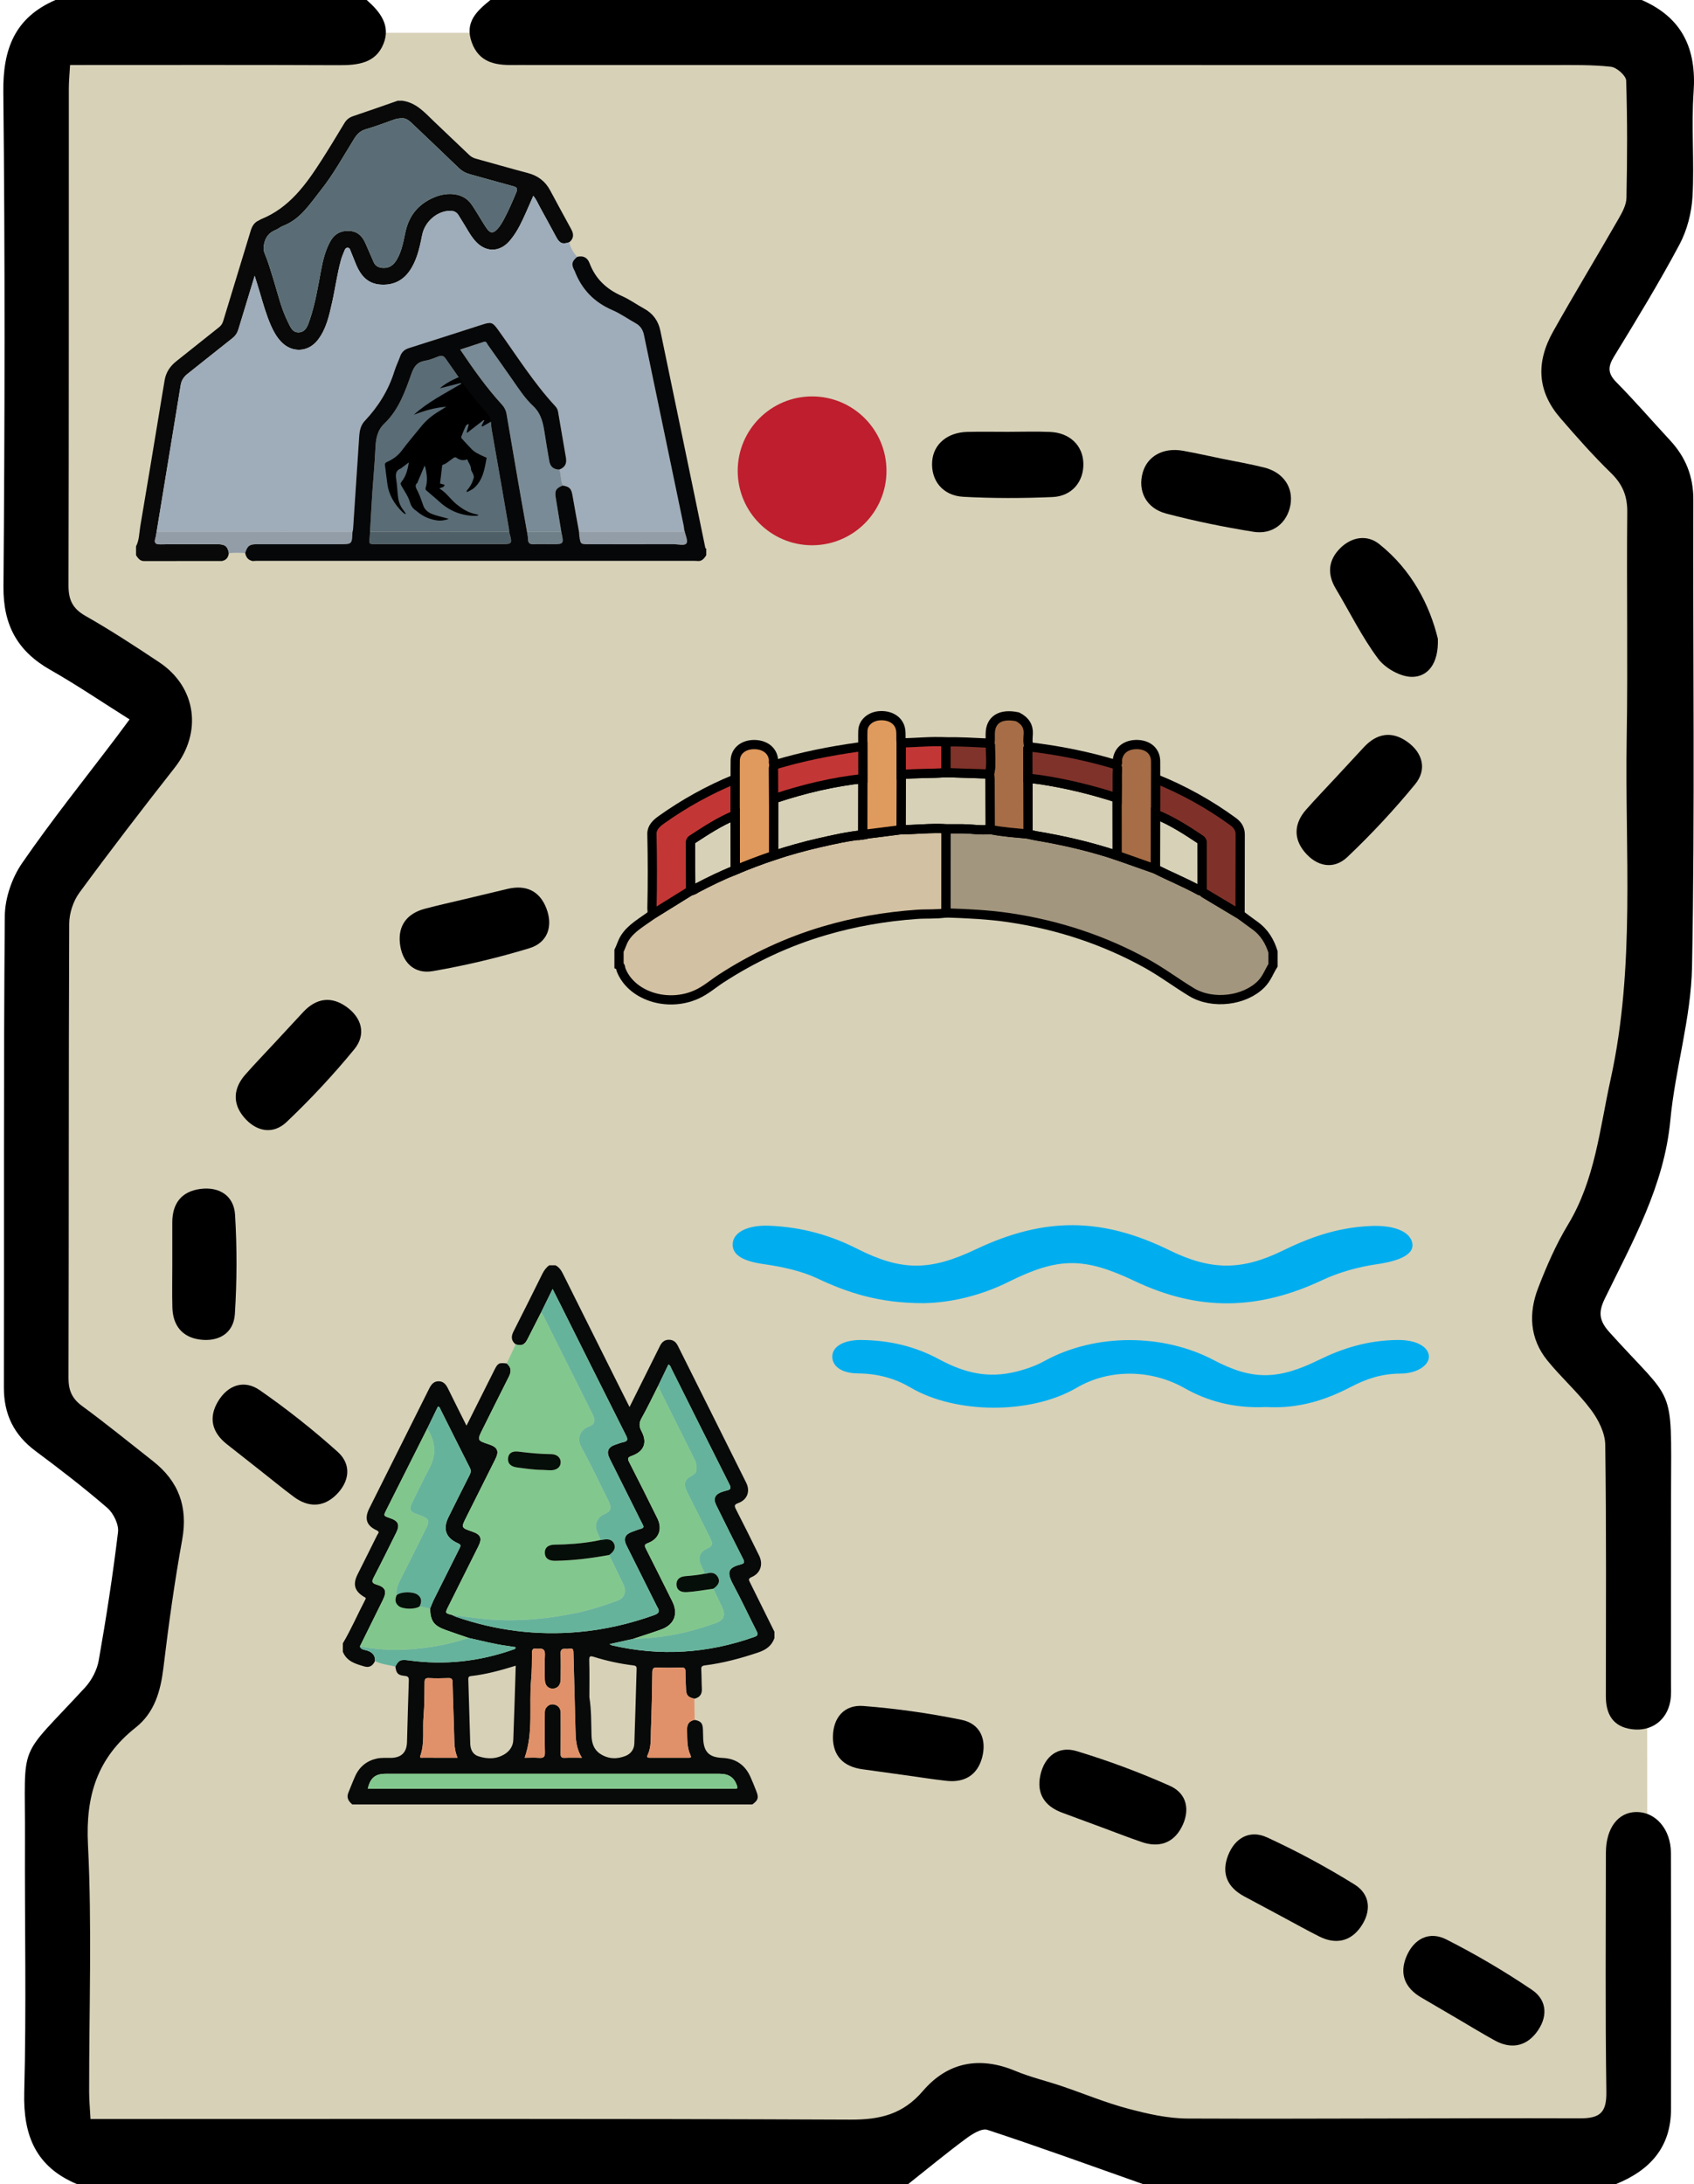 <?xml version="1.0" encoding="utf-8"?>
<!-- Generator: Adobe Illustrator 16.0.0, SVG Export Plug-In . SVG Version: 6.00 Build 0)  -->
<!DOCTYPE svg PUBLIC "-//W3C//DTD SVG 1.1//EN" "http://www.w3.org/Graphics/SVG/1.1/DTD/svg11.dtd">
<svg version="1.1" id="Layer_1" xmlns="http://www.w3.org/2000/svg" xmlns:xlink="http://www.w3.org/1999/xlink" x="0px" y="0px"
	 width="551.463px" height="710.73px" viewBox="0 0 551.463 710.73" enable-background="new 0 0 551.463 710.73"
	 xml:space="preserve">
<g>
	<g>
		<g>
			<path fill-rule="evenodd" clip-rule="evenodd" fill="#D7D1B8" d="M298.589,698.242c-89.08,0-178.159,0-267.239,0
				c-11.556-6.265-15.111-16.221-14.921-28.947c0.458-30.604,0.356-61.221,0.032-91.828c-0.109-10.412,2.523-18.72,10.325-26.25
				c5.106-4.93,12.104-9.613,13.53-16.992c2.689-13.918,3.936-28.11,5.966-42.162c0.366-2.533-0.071-4.145-2.165-5.688
				c-5.899-4.353-11.48-9.151-17.506-13.313c-7.642-5.275-14.133-11.295-16.749-20.573c0-52.821,0-105.642,0-158.463
				c1.3-3.016,2.173-6.315,3.97-8.998c8.398-12.544,16.651-25.235,26.455-36.737c9.612-11.28,9.672-10.8-3.048-18.629
				c-10.784-6.639-23.27-11.729-27.377-25.611c0-58.193,0-116.386,0-174.579c2.462-8.201,6.964-14.801,14.772-18.801
				c168.313,0,336.623,0,504.936,0c7.81,4,12.311,10.6,14.771,18.801c0,16.115,0,32.23,0,48.345
				c-1.695,3.808-3.092,7.784-5.143,11.39c-6.031,10.612-11.975,21.304-18.661,31.499c-3.21,4.896-2.64,7.542,1.079,11.95
				c8.27,9.803,19.895,17.311,22.725,31.107c0,51.926,0,103.853,0,155.778c-2.24,12.171-4.316,24.374-6.771,36.501
				c-2.201,10.869-2.131,22.26-6.478,32.61c-4.146,9.871-8.763,19.579-13.806,29.021c-2.77,5.186-3.424,8.716,1.555,13.173
				c3.201,2.868,5.84,6.684,9.004,9.819c5.65,5.601,8.547,12.063,8.528,20.276c-0.155,70.72-0.278,141.439,0.093,212.157
				c0.063,12.073-4.809,19.831-14.954,25.144c-51.478,0-102.956,0-154.435,0c-15.453-5.5-30.932-10.926-46.332-16.565
				c-2.854-1.045-4.127,0.601-5.691,2.128C309.82,688.908,305.049,694.536,298.589,698.242z"/>
			<path fill-rule="evenodd" clip-rule="evenodd" fill="none" d="M521.513,698.242c10.146-5.313,15.017-13.07,14.954-25.144
				c-0.371-70.718-0.248-141.438-0.093-212.157c0.019-8.214-2.878-14.676-8.528-20.276c-3.164-3.136-5.803-6.951-9.004-9.819
				c-4.979-4.457-4.324-7.987-1.555-13.173c5.043-9.442,9.66-19.15,13.806-29.021c4.347-10.351,4.276-21.741,6.478-32.61
				c2.455-12.127,4.531-24.33,6.771-36.501c0,124.443-0.033,248.887,0.129,373.33c0.006,4.598-0.86,5.905-5.511,5.494
				C533.186,697.854,527.332,698.242,521.513,698.242z"/>
			<path fill-rule="evenodd" clip-rule="evenodd" fill="none" d="M9.862,452.488c2.616,9.278,9.107,15.298,16.749,20.573
				c6.025,4.161,11.606,8.96,17.506,13.313c2.094,1.544,2.531,3.155,2.165,5.688c-2.03,14.052-3.276,28.244-5.966,42.162
				c-1.427,7.379-8.424,12.063-13.53,16.992c-7.802,7.53-10.435,15.838-10.325,26.25c0.324,30.607,0.426,61.224-0.032,91.828
				c-0.19,12.727,3.365,22.683,14.921,28.947c-6.043,0-12.097-0.201-18.126,0.086c-2.905,0.14-3.515-0.551-3.45-3.446
				c0.229-10.066,0.089-20.141,0.089-30.213C9.862,593.941,9.862,523.215,9.862,452.488z"/>
			<path fill-rule="evenodd" clip-rule="evenodd" fill="none" d="M9.862,204.05c4.107,13.883,16.593,18.973,27.377,25.611
				c12.72,7.829,12.66,7.349,3.048,18.629c-9.804,11.502-18.057,24.193-26.455,36.737c-1.797,2.683-2.67,5.982-3.97,8.998
				C9.862,264.033,9.862,234.042,9.862,204.05z"/>
			<path fill-rule="evenodd" clip-rule="evenodd" fill="none" d="M544.342,163.762c-2.83-13.797-14.455-21.305-22.725-31.107
				c-3.719-4.408-4.289-7.055-1.079-11.95c6.687-10.195,12.63-20.887,18.661-31.499c2.051-3.605,3.447-7.582,5.143-11.39
				C544.342,106.465,544.342,135.113,544.342,163.762z"/>
			<path fill-rule="evenodd" clip-rule="evenodd" fill="none" d="M298.589,698.242c6.46-3.706,11.231-9.334,16.466-14.438
				c1.564-1.527,2.838-3.173,5.691-2.128c15.4,5.64,30.879,11.065,46.332,16.565C344.248,698.242,321.418,698.242,298.589,698.242z"
				/>
			<path fill-rule="evenodd" clip-rule="evenodd" fill="none" d="M24.635,10.67c-7.809,4-12.311,10.6-14.772,18.801
				c0-6.267,0-12.534,0-18.801C14.786,10.67,19.711,10.67,24.635,10.67z"/>
			<path fill-rule="evenodd" clip-rule="evenodd" fill="none" d="M544.342,29.471c-2.461-8.201-6.962-14.801-14.771-18.801
				c4.924,0,11.77-1.921,14.231,0.54c2.462,2.463,0.54,9.309,0.54,14.232C544.342,26.785,544.342,28.128,544.342,29.471z"/>
		</g>
	</g>
	<path fill-rule="evenodd" clip-rule="evenodd" d="M119.381,0c4.348,3.806,7.88,8.275,5.451,14.277
		c-2.555,6.313-8.367,6.963-14.504,6.936c-28.9-0.129-57.8-0.057-87.518-0.057c-0.152,2.734-0.405,5.169-0.406,7.604
		c-0.022,53.899,0.035,107.797-0.108,161.693c-0.013,4.693,1.287,7.57,5.507,9.967c8.215,4.668,16.154,9.846,24.021,15.092
		c12.138,8.088,14.081,22.805,5.073,34.277c-10.54,13.424-20.95,26.959-31.052,40.715c-2.005,2.732-3.299,6.682-3.314,10.074
		c-0.209,49.271-0.092,98.545-0.235,147.814c-0.012,4.123,1.166,6.77,4.507,9.215c7.82,5.73,15.336,11.873,22.969,17.861
		c8.395,6.586,11.472,14.891,9.533,25.602c-2.498,13.795-4.432,27.709-6.102,41.633c-0.919,7.637-2.896,14.625-9.033,19.477
		c-12.447,9.836-16.337,22.129-15.538,38.043c1.341,26.764,0.355,53.646,0.386,80.479c0.003,2.709,0.264,5.416,0.444,8.873
		c3.259,0,5.966,0,8.673,0c79.574,0,159.15-0.152,238.721,0.205c9.641,0.043,17.076-1.729,23.586-9.328
		c8.031-9.379,18.412-11.395,30.072-6.533c4.859,2.029,10.051,3.238,15.055,4.932c7.184,2.43,14.219,5.377,21.525,7.326
		c6.355,1.695,12.998,3.225,19.52,3.25c42.557,0.178,85.119-0.195,127.676-0.063c6.627,0.02,8.742-1.891,8.645-8.67
		c-0.381-25.902-0.16-51.813-0.152-77.723c0.006-8.023,3.938-13.262,9.926-13.299c6.281-0.037,11.217,5.586,11.242,13.346
		c0.086,27.758,0.037,55.518,0.031,83.277c-0.002,12.494-6.879,19.975-17.871,24.436c-51.363,0-102.723,0-154.084,0
		c-16.844-5.951-33.639-12.053-50.602-17.631c-1.848-0.607-4.996,1.402-7.018,2.902c-6.377,4.729-12.506,9.795-18.73,14.729
		c-90.229,0-180.458,0-270.689,0c-13.281-5.588-17.471-15.74-17.102-29.797c0.727-27.5,0.122-55.033,0.238-82.553
		c0.138-32.676-2.826-24.941,19.57-49.238c2.164-2.35,3.898-5.697,4.449-8.824c2.438-13.857,4.604-27.771,6.276-41.736
		c0.3-2.506-1.483-6.146-3.497-7.887c-7.508-6.492-15.394-12.566-23.361-18.498c-7.045-5.244-10.322-11.938-10.302-20.744
		c0.112-51.107-0.125-102.217,0.301-153.322c0.049-5.799,2.298-12.396,5.601-17.2c9.672-14.055,20.394-27.39,30.698-41.01
		c1.341-1.773,2.655-3.566,4.323-5.81c-8.975-5.643-17.179-11.221-25.777-16.104C5.7,211.93,1.023,203.479,1.125,190.869
		c0.437-53.648,0.53-107.307-0.048-160.952C0.926,15.857,4.861,5.717,18.046,0C51.824,0,85.604,0,119.381,0z"/>
	<path fill-rule="evenodd" clip-rule="evenodd" d="M534.438,0c13.197,5.721,17.885,15.879,16.898,29.949
		c-0.795,11.281,0.277,22.684-0.357,33.985c-0.299,5.315-1.762,10.993-4.26,15.673c-6.623,12.416-13.969,24.455-21.316,36.465
		c-2.049,3.352-2.01,5.481,0.811,8.338c6.012,6.084,11.602,12.582,17.426,18.851c5.096,5.488,7.635,11.735,7.611,19.407
		c-0.15,50.664,0.537,101.338-0.428,151.982c-0.318,16.678-5.494,33.207-7.068,49.936c-2.014,21.387-12.277,39.428-21.33,58.02
		c-2.133,4.379-1.902,7.139,1.496,10.912c21.428,23.809,20.168,16.158,20.072,52.033c-0.053,20.588-0.004,41.176-0.018,61.768
		c0,2.078,0.133,4.199-0.217,6.23c-1.082,6.277-6.16,10.031-12.555,9.178c-6.127-0.816-8.432-4.889-8.43-10.691
		c0.008-27.297,0.191-54.598-0.203-81.891c-0.057-3.859-2.254-8.191-4.662-11.402c-4.277-5.705-9.74-10.506-14.229-16.07
		c-5.711-7.076-6.115-15.328-2.967-23.486c2.732-7.084,5.799-14.16,9.717-20.637c8.842-14.619,10.32-31.127,13.877-47.258
		c8.117-36.8,4.625-74.006,5.246-111.064c0.408-24.514-0.059-49.043,0.186-73.563c0.051-5.312-1.566-9.117-5.34-12.785
		c-5.791-5.629-11.162-11.712-16.447-17.829c-7.336-8.487-8.17-17.822-2.328-28.21c6.898-12.264,14.199-24.303,21.203-36.508
		c1.23-2.139,2.604-4.603,2.65-6.941c0.264-12.718,0.318-25.449-0.094-38.161c-0.053-1.627-3.102-4.31-4.982-4.516
		c-6.178-0.68-12.461-0.542-18.701-0.542c-111.045-0.021-222.088-0.016-333.13-0.016c-1.851,0-3.702-0.024-5.554,0.004
		c-5.863,0.091-11.07-0.885-13.431-7.334c-2.423-6.619,1.659-10.26,6.052-13.826C284.572,0,409.504,0,534.438,0z"/>
	<path fill-rule="evenodd" clip-rule="evenodd" fill="none" d="M18.046,0C4.861,5.717,0.926,15.857,1.077,29.917
		c0.578,53.646,0.484,107.304,0.048,160.952c-0.102,12.61,4.575,21.061,15.279,27.139c8.599,4.883,16.803,10.461,25.777,16.104
		c-1.668,2.243-2.982,4.036-4.323,5.81c-10.305,13.62-21.026,26.955-30.698,41.01c-3.303,4.804-5.552,11.401-5.601,17.2
		c-0.426,51.105-0.188,102.215-0.301,153.322c-0.021,8.807,3.257,15.5,10.302,20.744c7.968,5.932,15.854,12.006,23.361,18.498
		c2.014,1.74,3.797,5.381,3.497,7.887c-1.673,13.965-3.838,27.879-6.276,41.736c-0.551,3.127-2.285,6.475-4.449,8.824
		c-22.396,24.297-19.433,16.563-19.57,49.238c-0.116,27.52,0.488,55.053-0.238,82.553c-0.369,14.057,3.82,24.209,17.102,29.797
		c-8.328,0-16.656,0-24.986,0C0,473.82,0,236.911,0,0C6.016,0,12.031,0,18.046,0z"/>
	<path fill-rule="evenodd" clip-rule="evenodd" fill="none" d="M295.676,710.73c6.225-4.934,12.354-10,18.73-14.729
		c2.021-1.5,5.17-3.51,7.018-2.902c16.963,5.578,33.758,11.68,50.602,17.631C346.576,710.73,321.127,710.73,295.676,710.73z"/>
	<path fill-rule="evenodd" clip-rule="evenodd" fill="#00AEEF" d="M300.814,424.082c-14.783,0.042-25.021-3.477-34.936-8.145
		c-4.893-2.304-11.27-3.72-17.316-4.57c-6.514-0.918-10.435-2.923-10.02-6.861c0.387-3.691,5.184-5.896,11.868-5.624
		c10.894,0.446,20.144,3.197,28.587,7.476c14.465,7.327,23.709,7.299,38.629,0.22c22.33-10.59,41.053-10.501,63.104,0.301
		c13.314,6.521,23.34,6.678,36.625,0.21c8.633-4.201,17.574-7.622,28.84-8.12c7.338-0.322,12.734,1.639,13.557,5.499
		c0.787,3.702-4.08,5.87-11.504,6.937c-6.217,0.894-12.57,2.723-17.686,5.134c-21.033,9.919-40.361,10.214-61.105,0.381
		c-16.596-7.864-24.838-7.878-41.234,0.28C319.482,421.548,309.738,423.912,300.814,424.082z"/>
	<path fill-rule="evenodd" clip-rule="evenodd" d="M398.035,149.325c4.52,0.929,9.078,1.702,13.549,2.829
		c6.209,1.568,9.518,6.486,8.502,12.183c-1.043,5.83-5.762,9.729-12.025,8.723c-9.555-1.538-19.082-3.471-28.438-5.938
		c-6.564-1.73-9.316-7.398-7.609-13.369c1.535-5.363,6.732-8.217,13.139-7.059C389.465,147.473,393.742,148.443,398.035,149.325z"/>
	<path fill-rule="evenodd" clip-rule="evenodd" d="M84.752,478.56c-3.624-2.852-7.24-5.71-10.867-8.557
		c-4.879-3.83-6.082-8.63-2.922-13.932c3.201-5.372,8.508-7.197,13.582-3.679c8.848,6.135,17.354,12.871,25.368,20.059
		c4.649,4.172,3.867,9.774-0.534,14.063c-4.16,4.051-9.057,4.081-13.744,0.583C91.939,484.343,88.375,481.412,84.752,478.56z"/>
	<path fill-rule="evenodd" clip-rule="evenodd" d="M468.08,207.865c0.293,8.261-3.371,12.314-8.277,12.404
		c-3.766,0.072-8.814-2.756-11.16-5.892c-5.295-7.085-9.232-15.179-13.801-22.819c-2.889-4.83-2.402-9.355,1.49-13.199
		c3.701-3.658,8.703-4.447,12.627-1.332C459.613,185.479,465.463,197.021,468.08,207.865z"/>
	<circle fill-rule="evenodd" clip-rule="evenodd" fill="#BE1E2D" cx="264.368" cy="153.222" r="24.217"/>
	<g>
		<path fill-rule="evenodd" clip-rule="evenodd" fill="#D3C1A3" stroke="#000000" stroke-width="3" stroke-miterlimit="10" d="
			M307.971,297.084c-3.129,0.502-6.314,0.244-9.475,0.468c-10.359,0.733-20.398,2.478-30.164,5.36
			c-12.266,3.621-23.344,8.91-33.516,15.488c-2.693,1.743-5.037,3.861-8.084,5.227c-9.578,4.297-21.348,0.377-24.583-8.119
			c-0.173-0.453,0.006-1.047-0.638-1.363c0-1.572,0-3.146,0-4.717c0.656-1.335,1.021-2.744,1.811-4.053
			c2.023-3.361,5.799-5.344,9.029-7.758c4.166-2.584,8.332-5.168,12.498-7.752c0.832-0.022,1.352-0.538,1.973-0.863
			c4.066-2.121,8.189-4.156,12.541-5.875c4.076-1.713,8.234-3.279,12.473-4.712c4.906-1.622,9.912-3.028,15.008-4.182
			c4.617-1.046,9.242-2.11,14.029-2.56c0.596-0.107,1.188-0.242,1.791-0.32c3.553-0.458,7.111-0.902,10.666-1.352
			c4.891,0.014,9.76-0.625,14.66-0.298C307.984,278.831,307.979,287.957,307.971,297.084z"/>
		<path fill-rule="evenodd" clip-rule="evenodd" fill="#A3967E" stroke="#000000" stroke-width="3" stroke-miterlimit="10" d="
			M307.971,297.084c0.008-9.127,0.014-18.253,0.02-27.38c1.855,0.001,3.709-0.019,5.564,0.006c2.939,0.038,5.861,0.577,8.818,0.222
			c4.035,0.827,8.176,1.082,12.291,1.482c0.92,0.205,1.83,0.454,2.762,0.609c8.986,1.496,17.762,3.557,26.254,6.386
			c4.156,1.467,8.314,2.934,12.471,4.401c4.75,2.416,9.785,4.449,14.42,7.023c0.18,0.099,0.523,0.001,0.791-0.004
			c0.219,0.275,0.363,0.633,0.668,0.818c3.875,2.344,7.773,4.662,11.666,6.987c1.566,1.155,3.111,2.331,4.705,3.464
			c3.266,2.318,4.963,5.342,6.01,8.664c0,1.461,0,2.921,0,4.381c-1.273,2.014-1.986,4.217-3.789,6.065
			c-5.346,5.478-15.848,6.815-22.76,2.637c-4.988-3.018-9.545-6.476-14.715-9.329c-13.574-7.494-28.389-12.473-44.541-14.88
			C321.779,297.621,314.883,297.313,307.971,297.084z"/>
		<path fill-rule="evenodd" clip-rule="evenodd" fill="#C23735" stroke="#000000" stroke-width="3" stroke-miterlimit="10" d="
			M212.223,271.373c-0.033-2.033,1.379-3.395,3.148-4.652c7.318-5.207,15.275-9.646,23.963-13.221c0,3.922,0,7.844,0,11.768
			c-5.148,2.098-9.557,5.055-14.023,7.945c-0.518,0.336-0.523,0.742-0.521,1.192c0.021,5.153,0.041,10.307,0.061,15.46
			c-4.166,2.584-8.332,5.168-12.498,7.752c-0.039-0.678-0.078-1.355-0.117-2.032C212.416,287.515,212.402,279.443,212.223,271.373z"
			/>
		<path fill-rule="evenodd" clip-rule="evenodd" fill="none" stroke="#000000" stroke-width="3" stroke-miterlimit="10" d="
			M280.873,271.674c-4.787,0.449-9.412,1.514-14.029,2.56c-5.096,1.153-10.102,2.56-15.008,4.182
			c0.004-6.171,0.006-12.341,0.01-18.511c0.26-0.065,0.527-0.113,0.777-0.196c9.119-3.013,18.5-5.255,28.277-6.339
			C280.891,259.471,280.883,265.572,280.873,271.674z"/>
		<path fill-rule="evenodd" clip-rule="evenodd" fill="none" stroke="#000000" stroke-width="3" stroke-miterlimit="10" d="
			M322.371,269.932c-2.955,0.355-5.877-0.184-8.816-0.222c-1.855-0.024-3.709-0.005-5.564-0.006c-4.9-0.327-9.77,0.312-14.658,0.298
			c0.02-5.97,0.039-11.939,0.059-17.908c4.838-0.525,9.73-0.277,14.578-0.666c4.568,0.149,9.137,0.299,13.705,0.447
			c0.154,0.06,0.307,0.119,0.461,0.178c0.059,0.439,0.164,0.878,0.166,1.316C322.334,258.891,322.35,264.41,322.371,269.932z"/>
		<path fill-rule="evenodd" clip-rule="evenodd" fill="#E09A5D" stroke="#000000" stroke-width="3" stroke-miterlimit="10" d="
			M251.846,259.904c-0.004,6.17-0.006,12.34-0.01,18.511c-4.238,1.433-8.396,2.999-12.473,4.713
			c-0.01-5.954-0.02-11.907-0.029-17.86c0-3.924,0-7.846,0-11.768c0.004-2.021-0.023-4.041,0.018-6.061
			c0.059-2.921,2.449-5.014,5.803-5.133c3.648-0.131,6.279,1.793,6.639,4.824c0.072,0.596-0.232,1.246,0.352,1.775
			c-0.359,0.445-0.342,0.947-0.338,1.451C251.824,253.54,251.834,256.722,251.846,259.904z"/>
		<path fill-rule="evenodd" clip-rule="evenodd" fill="#DF9A5D" stroke="#000000" stroke-width="3" stroke-miterlimit="10" d="
			M293.391,252.094c-0.02,5.969-0.039,11.938-0.059,17.908c-3.557,0.449-7.115,0.894-10.668,1.352
			c-0.604,0.078-1.195,0.213-1.791,0.32c0.01-6.102,0.018-12.203,0.027-18.305c-0.002-3.455-0.006-6.911-0.01-10.367
			c-0.002-1.74-0.055-3.481,0.008-5.221c0.092-2.625,2.432-4.669,5.471-4.867c3.43-0.223,6.066,1.429,6.732,4.131
			c0.385,1.563,0.049,3.141,0.291,4.699C293.393,245.194,293.391,248.644,293.391,252.094z"/>
		<path fill-rule="evenodd" clip-rule="evenodd" fill="none" stroke="#000000" stroke-width="3" stroke-miterlimit="10" d="
			M239.334,265.268c0.01,5.953,0.02,11.906,0.029,17.86c-4.352,1.718-8.475,3.753-12.541,5.874
			c-0.621,0.325-1.141,0.841-1.973,0.863c-0.02-5.153-0.039-10.307-0.061-15.46c-0.002-0.45,0.004-0.856,0.521-1.192
			C229.777,270.322,234.186,267.365,239.334,265.268z"/>
		<path fill-rule="evenodd" clip-rule="evenodd" fill="none" stroke="#000000" stroke-width="3" stroke-miterlimit="10" d="
			M363.68,278.408c-8.492-2.828-17.268-4.889-26.254-6.385c-0.932-0.155-1.842-0.404-2.762-0.609
			c-0.016-6.055-0.029-12.107-0.043-18.161c1.293,0.146,2.596,0.251,3.877,0.442c8.641,1.293,17.006,3.345,25.158,5.984
			C363.664,265.922,363.672,272.166,363.68,278.408z"/>
		<path fill-rule="evenodd" clip-rule="evenodd" fill="#7F3129" stroke="#000000" stroke-width="3" stroke-miterlimit="10" d="
			M376.197,253.387c9.217,3.719,17.602,8.424,25.252,14c1.535,1.119,2.293,2.482,2.289,4.15c-0.02,8.7-0.029,17.399-0.043,26.099
			c-3.893-2.325-7.791-4.644-11.666-6.987c-0.305-0.186-0.449-0.543-0.668-0.82c-0.004-4.986-0.006-9.973-0.016-14.959
			c0-0.604,0.105-1.212-0.607-1.686c-4.588-3.049-9.209-6.051-14.561-8.207C376.184,261.113,376.191,257.25,376.197,253.387z"/>
		<path fill-rule="evenodd" clip-rule="evenodd" fill="#A66D46" stroke="#000000" stroke-width="3" stroke-miterlimit="10" d="
			M376.197,253.387c-0.006,3.863-0.014,7.727-0.02,11.59c-0.01,5.945-0.018,11.889-0.027,17.834
			c-4.156-1.468-8.314-2.935-12.471-4.401c-0.008-6.243-0.016-12.487-0.023-18.729c0.016-2.52,0.072-5.039,0.025-7.557
			c-0.02-1.1,0.363-2.245-0.385-3.293c0.795-0.373,0.404-1,0.463-1.514c0.363-3.193,2.898-5.139,6.588-5.02
			c3.498,0.112,5.813,2.233,5.85,5.391C376.219,249.587,376.197,251.486,376.197,253.387z"/>
		<path fill-rule="evenodd" clip-rule="evenodd" fill="#A66D46" stroke="#000000" stroke-width="3" stroke-miterlimit="10" d="
			M334.621,253.253c0.014,6.054,0.027,12.106,0.043,18.161c-4.115-0.4-8.256-0.655-12.291-1.482
			c-0.023-5.521-0.039-11.041-0.072-16.563c-0.002-0.438-0.107-0.877-0.166-1.316c0.02-0.088,0.023-0.178,0.01-0.268
			c0.729-3.104,0.217-6.234,0.25-9.354c0.002-0.2-0.428-0.404-0.656-0.605c0.549-0.171,0.635-0.527,0.623-0.951
			c-0.021-0.672-0.01-1.346-0.004-2.02c0.031-4.676,3.34-6.756,8.891-5.591c2.572,1.302,3.643,3.172,3.486,5.628
			c-0.088,1.373-0.256,2.779,0.25,4.141c-0.537,0.396-0.377,0.922-0.377,1.406C334.602,247.377,334.615,250.315,334.621,253.253z"/>
		<path fill-rule="evenodd" clip-rule="evenodd" fill="none" stroke="#000000" stroke-width="3" stroke-miterlimit="10" d="
			M376.15,282.811c0.01-5.945,0.018-11.889,0.027-17.834c5.352,2.156,9.973,5.158,14.561,8.207c0.713,0.474,0.607,1.081,0.607,1.686
			c0.01,4.986,0.012,9.973,0.016,14.959c-0.268,0.007-0.611,0.104-0.791,0.006C385.936,287.26,380.9,285.227,376.15,282.811z"/>
		<path fill-rule="evenodd" clip-rule="evenodd" fill="#C23735" stroke="#000000" stroke-width="3" stroke-miterlimit="10" d="
			M280.891,243.002c0.004,3.456,0.008,6.912,0.01,10.367c-9.777,1.084-19.158,3.326-28.277,6.339
			c-0.25,0.083-0.518,0.131-0.777,0.196c-0.012-3.183-0.021-6.364-0.039-9.547c-0.004-0.504-0.021-1.006,0.338-1.451
			c8.855-2.688,17.996-4.494,27.301-5.797C279.92,243.043,280.408,243.037,280.891,243.002z"/>
		<path fill-rule="evenodd" clip-rule="evenodd" fill="#C23735" stroke="#000000" stroke-width="3" stroke-miterlimit="10" d="
			M293.391,252.094c0-3.45,0.002-6.899,0.002-10.35c4.861-0.033,9.703-0.631,14.576-0.317c0,3.334,0,6.667,0,10.001
			C303.121,251.816,298.229,251.568,293.391,252.094z"/>
		<path fill-rule="evenodd" clip-rule="evenodd" fill="#80332A" stroke="#000000" stroke-width="3" stroke-miterlimit="10" d="
			M307.969,251.428c0-3.334,0-6.667,0-10.001c4.6-0.105,9.182,0.192,13.77,0.399c0.229,0.201,0.658,0.405,0.656,0.605
			c-0.033,3.119,0.479,6.25-0.252,9.354c-0.156,0.031-0.313,0.061-0.469,0.09C317.105,251.727,312.537,251.577,307.969,251.428z"/>
		<path fill-rule="evenodd" clip-rule="evenodd" fill="#7F322A" stroke="#000000" stroke-width="3" stroke-miterlimit="10" d="
			M334.621,253.253c-0.006-2.938-0.02-5.876-0.014-8.813c0-0.484-0.16-1.011,0.377-1.406c9.684,1.141,19.139,3.019,28.311,5.797
			c0.75,1.048,0.367,2.193,0.387,3.293c0.047,2.518-0.01,5.037-0.025,7.557c-8.152-2.64-16.518-4.691-25.158-5.984
			C337.217,253.504,335.914,253.398,334.621,253.253z"/>
		<path fill-rule="evenodd" clip-rule="evenodd" fill="#A3967E" stroke="#000000" stroke-width="3" stroke-miterlimit="10" d="
			M321.674,251.875c0.156-0.029,0.313-0.059,0.469-0.09c0.016,0.09,0.012,0.18-0.008,0.268
			C321.98,251.994,321.828,251.935,321.674,251.875z"/>
	</g>
	<g>
		<g>
			<path fill-rule="evenodd" clip-rule="evenodd" fill="#070A08" d="M244.908,587.212c-43.406,0-86.811,0-130.217,0
				c-1.182-1.01-1.975-2.152-1.297-3.798c0.754-1.832,1.449-3.69,2.271-5.49c1.389-3.046,3.807-4.954,7.034-5.654
				c1.479-0.321,3.061-0.175,4.597-0.211c3.388-0.079,5.108-1.791,5.2-5.176c0.184-6.663,0.355-13.326,0.586-19.987
				c0.035-1.008-0.207-1.405-1.262-1.507c-2.271-0.218-2.816-0.825-3.111-3.056c1.055-2.104,1.725-2.365,4.465-1.988
				c11.566,1.59,22.847,0.356,33.85-3.514c0.344-0.12,0.78-0.148,0.866-0.805c-0.897-0.137-1.778-0.289-2.663-0.404
				c-4.297-0.556-8.475-1.694-12.697-2.614c-2.453-0.844-4.916-1.656-7.355-2.538c-3.969-1.436-4.988-2.841-5.174-6.977
				c0.418-0.994,0.785-2.014,1.264-2.978c2.756-5.551,5.531-11.093,8.322-16.627c0.375-0.743,0.577-1.206-0.457-1.65
				c-4.004-1.722-5.053-4.653-3.128-8.525c2.276-4.579,4.559-9.156,6.878-13.715c0.416-0.817,0.525-1.466,0.072-2.355
				c-3.2-6.278-6.327-12.594-9.492-18.891c-0.188-0.373-0.227-0.906-0.896-1.022c-1.155,2.378-2.318,4.771-3.48,7.163
				c-4.424,8.789-8.848,17.578-13.269,26.367c-1.023,2.034-1.02,2.036,1.124,2.758c2.76,0.928,3.314,2.2,2.036,4.767
				c-2.411,4.84-4.793,9.695-7.29,14.49c-0.701,1.346-0.721,1.914,0.924,2.398c2.948,0.867,3.402,2.219,2.023,5.006
				c-2.496,5.043-4.989,10.088-7.483,15.132c0.417,1.162,1.597,1.038,2.454,1.344c1.664,0.593,2.59,1.574,2.455,3.397
				c-0.67,1.477-1.774,2.235-3.395,1.765c-2.856-0.828-5.775-1.619-7.055-4.792c0-0.913,0-1.827,0-2.741
				c2.742-4.615,4.852-9.556,7.342-14.299c0.301-0.572-0.082-0.609-0.443-0.827c-3.095-1.864-3.722-4.064-2.098-7.321
				c2.13-4.271,4.29-8.526,6.398-12.808c0.229-0.468,0.98-0.994-0.226-1.548c-3.31-1.521-4.011-3.812-2.372-7.089
				c6.493-12.982,13.004-25.957,19.477-38.95c0.682-1.369,1.497-2.472,3.147-2.445c1.565,0.024,2.376,1.089,3.017,2.397
				c1.948,3.977,3.947,7.929,6.01,12.056c3.078-6.143,6.073-12.121,9.072-18.099c1.141-2.273,1.463-2.441,4.01-2.145
				c1.488,1.197,1.574,2.592,0.74,4.239c-2.879,5.684-5.709,11.391-8.555,17.089c-1.853,3.708-1.852,3.709,2.109,5.02
				c2.748,0.91,3.307,2.19,2.025,4.76c-3.149,6.312-6.313,12.615-9.475,18.921c-1.716,3.426-1.719,3.425,1.977,4.698
				c2.758,0.951,3.264,2.162,1.957,4.784c-3.277,6.568-6.566,13.13-9.85,19.696c-1.012,2.025-0.994,2.056,1.309,2.637
				c0.402,0.196,0.791,0.436,1.212,0.581c12.94,4.479,26.222,6.173,39.878,4.971c8.5-0.748,16.721-2.65,24.746-5.523
				c1.606-0.574,1.786-1.307,0.975-2.606c-0.181-0.289-0.318-0.604-0.472-0.909c-3.208-6.411-6.427-12.816-9.614-19.236
				c-1.029-2.075-0.424-3.495,1.742-4.286c1.014-0.37,2.021-0.774,3.059-1.065c0.867-0.242,0.901-0.637,0.521-1.349
				c-0.749-1.406-1.438-2.845-2.15-4.271c-2.881-5.752-5.771-11.499-8.635-17.259c-1.113-2.239-0.482-3.687,1.895-4.474
				c0.863-0.285,1.717-0.624,2.602-0.813c1.502-0.32,1.469-0.968,0.842-2.211c-7.17-14.226-14.281-28.481-21.41-42.729
				c-0.777-1.553-1.564-3.101-2.478-4.911c-1.341,2.729-2.563,5.22-3.786,7.71c-1.461,2.877-2.908,5.759-4.387,8.626
				c-0.965,1.874-1.863,2.25-3.843,1.694c-1.525-1.19-1.536-2.579-0.705-4.216c3.153-6.209,6.275-12.435,9.356-18.68
				c0.557-1.13,1.248-2.083,2.244-2.831c0.686,0,1.371,0,2.057,0c1.162,0.598,1.841,1.585,2.414,2.737
				c5.916,11.886,11.861,23.757,17.8,35.631c1.265,2.526,2.536,5.05,3.892,7.751c3.374-6.768,6.641-13.312,9.899-19.86
				c0.601-1.207,1.449-2.021,2.888-2.032c1.422-0.011,2.313,0.71,2.932,1.947c7.414,14.858,14.859,29.701,22.253,44.569
				c1.407,2.83,0.345,5.575-2.6,6.637c-1.327,0.479-1.284,0.927-0.729,2.011c2.563,5.003,5.073,10.034,7.546,15.083
				c1.396,2.847,0.44,5.742-2.43,6.973c-1.269,0.543-0.907,1.027-0.497,1.848c2.653,5.311,5.275,10.636,7.908,15.956
				c0,0.686,0,1.371,0,2.057c-0.898,2.566-2.83,3.863-5.334,4.701c-5.658,1.895-11.391,3.443-17.318,4.185
				c-0.974,0.122-1.225,0.442-1.167,1.386c0.124,2.046,0.073,4.102,0.191,6.146c0.106,1.832-0.667,2.915-2.444,3.305
				c-2.116-0.471-2.66-1.136-2.717-3.236c-0.049-1.881-0.193-3.761-0.18-5.641c0.007-1.096-0.433-1.289-1.429-1.259
				c-2.563,0.078-5.132,0.112-7.692-0.003c-1.273-0.058-1.646,0.265-1.664,1.564c-0.08,6.214-0.207,12.429-0.448,18.639
				c-0.107,2.765,0.175,5.613-1.073,8.236c-0.329,0.692-0.111,0.929,0.6,0.929c4.276-0.007,8.553-0.005,12.83-0.002
				c0.609,0.001,0.827-0.162,0.525-0.811c-1.25-2.677-1.038-5.557-1.119-8.397c-0.051-1.754,0.725-2.807,2.463-3.125
				c2.08,0.416,2.645,1.09,2.697,3.219c0.023,0.967,0.038,1.935,0.082,2.9c0.197,4.368,1.947,6.074,6.331,6.263
				c4.261,0.183,7.278,2.263,9.036,6.132c0.701,1.543,1.312,3.127,1.939,4.702C247.066,585.048,246.82,585.83,244.908,587.212z
				 M214.285,450.919c-1.8,3.549-3.502,7.152-5.447,10.619c-0.859,1.534-0.818,2.69-0.011,4.207c1.994,3.744,0.813,6.619-3.21,8.045
				c-1.191,0.422-1.428,0.797-0.813,1.993c3.122,6.076,6.167,12.193,9.196,18.316c1.714,3.465,0.523,6.705-3.074,8.05
				c-1.297,0.484-1.119,0.933-0.637,1.884c2.884,5.682,5.73,11.382,8.564,17.088c2.031,4.09,0.667,7.6-3.617,9.149
				c-3.039,1.099-6.127,2.058-9.193,3.079c-2.435,0.538-4.869,1.077-7.643,1.69c0.525,0.26,0.662,0.362,0.814,0.397
				c15.736,3.64,31.195,2.666,46.398-2.755c1.094-0.39,1.23-0.821,0.71-1.844c-2.587-5.071-4.981-10.243-7.68-15.252
				c-2.253-4.182-1.412-5.475,2.577-6.515c1.028-0.268,1.262-0.643,0.723-1.698c-2.979-5.832-5.887-11.699-8.786-17.571
				c-1.028-2.083-0.419-3.484,1.758-4.253c0.534-0.188,1.078-0.372,1.632-0.487c1.29-0.271,1.563-0.741,0.9-2.052
				c-6.341-12.544-12.604-25.128-18.896-37.696c-0.221-0.44-0.307-0.992-0.947-1.28
				C216.494,446.333,215.391,448.626,214.285,450.919z M119.714,582.07c0.585,0,1.138,0,1.692,0c38.936,0,77.872,0,116.809,0
				c0.343,0,0.686-0.021,1.027,0.003c0.797,0.054,0.956-0.168,0.674-0.98c-0.922-2.661-2.607-3.859-5.729-3.86
				c-36.195-0.003-72.392-0.003-108.588,0.001C122.162,577.234,120.578,578.522,119.714,582.07z M191.863,552.333
				c0.68,4.157,0.568,8.327,0.7,12.491c0.075,2.393,0.735,4.542,2.823,5.914c2.617,1.722,5.488,1.809,8.316,0.658
				c1.678-0.682,2.736-2.147,2.803-3.983c0.293-8.099,0.487-16.2,0.742-24.299c0.025-0.802-0.244-1.054-1.044-1.151
				c-4.351-0.527-8.626-1.451-12.807-2.759c-1.264-0.396-1.618-0.32-1.575,1.15C191.939,544.344,191.863,548.34,191.863,552.333z
				 M167.892,542.057c-4.941,1.539-9.698,2.828-14.618,3.381c-0.934,0.104-0.832,0.736-0.813,1.376
				c0.209,6.892,0.402,13.784,0.624,20.676c0.06,1.853,0.837,3.449,2.616,4.033c2.945,0.967,5.959,0.998,8.691-0.745
				c1.605-1.024,2.627-2.612,2.703-4.525C167.411,558.283,167.629,550.311,167.892,542.057z M189.449,572.022
				c-1.953-3.055-2.043-6.174-2.113-9.329c-0.186-8.333-0.465-16.664-0.654-24.997c-0.022-0.992-0.309-1.344-1.275-1.188
				c-0.447,0.072-0.914,0.099-1.366,0.062c-1.158-0.093-1.582,0.339-1.543,1.559c0.091,2.795,0.05,5.596,0.021,8.394
				c-0.02,1.84-1.039,2.974-2.587,2.987c-1.546,0.013-2.55-1.114-2.567-2.962c-0.025-2.627-0.113-5.259,0.031-7.878
				c0.09-1.648-0.441-2.322-2.068-2.134c-0.225,0.026-0.461,0.016-0.684-0.024c-1.113-0.204-1.463,0.237-1.467,1.365
				c-0.012,2.91-0.014,5.833-0.273,8.729c-0.758,8.441,0.82,17.081-2.11,25.418c1.569,0,3.169-0.085,4.755,0.025
				c1.385,0.096,1.881-0.292,1.844-1.771c-0.102-4.166-0.037-8.336-0.031-12.505c0.001-0.68-0.04-1.364,0.402-1.972
				c0.721-0.992,1.694-1.391,2.843-1.059c1.306,0.377,1.915,1.369,1.917,2.715c0.008,4.397,0.029,8.795-0.016,13.191
				c-0.01,0.994,0.186,1.454,1.306,1.397C185.57,571.957,187.338,572.022,189.449,572.022z M148.945,572.021
				c-0.754-1.863-0.998-3.519-1.039-5.251c-0.148-6.449-0.43-12.896-0.572-19.347c-0.026-1.211-0.479-1.367-1.515-1.327
				c-2.052,0.08-4.113,0.108-6.161-0.007c-1.166-0.066-1.43,0.326-1.442,1.408c-0.044,3.653-0.02,7.319-0.331,10.954
				c-0.369,4.301,0.421,8.698-1.04,12.905c-0.302,0.868,0.368,0.652,0.743,0.654C141.296,572.028,145.004,572.021,148.945,572.021z"
				/>
			<path fill-rule="evenodd" clip-rule="evenodd" fill="none" d="M164.941,443.706c-2.547-0.297-2.869-0.129-4.01,2.145
				c-2.999,5.978-5.994,11.956-9.072,18.099c-2.063-4.127-4.062-8.079-6.01-12.056c-0.641-1.309-1.451-2.373-3.017-2.397
				c-1.65-0.026-2.466,1.076-3.147,2.445c-6.473,12.993-12.983,25.968-19.477,38.95c-1.639,3.277-0.938,5.567,2.372,7.089
				c1.206,0.554,0.455,1.08,0.226,1.548c-2.108,4.281-4.269,8.536-6.398,12.808c-1.624,3.257-0.997,5.457,2.098,7.321
				c0.361,0.218,0.744,0.255,0.443,0.827c-2.49,4.743-4.6,9.684-7.342,14.299c0-40.55,0.007-81.1-0.032-121.648
				c-0.001-1.174,0.229-1.407,1.403-1.404c21.932,0.045,43.862,0.033,65.793,0.033c-0.996,0.748-1.688,1.701-2.244,2.831
				c-3.081,6.245-6.203,12.471-9.356,18.68c-0.831,1.637-0.82,3.025,0.704,4.215C166.897,439.562,165.92,441.634,164.941,443.706z"
				/>
			<path fill-rule="evenodd" clip-rule="evenodd" fill="none" d="M252.104,531.014c-2.633-5.32-5.255-10.646-7.908-15.956
				c-0.41-0.82-0.771-1.305,0.497-1.848c2.87-1.23,3.825-4.126,2.43-6.973c-2.473-5.049-4.983-10.08-7.546-15.083
				c-0.555-1.084-0.598-1.532,0.729-2.011c2.944-1.062,4.007-3.807,2.6-6.637c-7.394-14.868-14.839-29.711-22.253-44.569
				c-0.618-1.237-1.51-1.958-2.932-1.947c-1.438,0.012-2.287,0.825-2.888,2.032c-3.259,6.549-6.525,13.093-9.899,19.86
				c-1.355-2.701-2.627-5.225-3.892-7.751c-5.938-11.874-11.884-23.745-17.8-35.631c-0.573-1.152-1.252-2.14-2.414-2.737
				c23.28,0,46.562,0.015,69.842-0.038c1.295-0.003,1.463,0.339,1.463,1.515C252.098,452.498,252.104,491.756,252.104,531.014z"/>
			<path fill-rule="evenodd" clip-rule="evenodd" fill="none" d="M244.908,587.212c1.912-1.382,2.158-2.164,1.305-4.309
				c-0.628-1.575-1.238-3.159-1.939-4.702c-1.758-3.869-4.775-5.949-9.036-6.132c-4.384-0.188-6.134-1.895-6.331-6.263
				c-0.044-0.966-0.059-1.934-0.082-2.9c-0.053-2.129-0.617-2.803-2.697-3.219c-0.031-2.299-0.063-4.597-0.096-6.895
				c1.777-0.39,2.551-1.473,2.444-3.305c-0.118-2.045-0.067-4.101-0.191-6.146c-0.058-0.943,0.193-1.264,1.167-1.386
				c5.928-0.741,11.66-2.29,17.318-4.185c2.504-0.838,4.436-2.135,5.334-4.701c0,17.59-0.015,35.181,0.033,52.771
				c0.004,1.173-0.221,1.48-1.406,1.404C248.797,587.121,246.85,587.212,244.908,587.212z"/>
			<path fill-rule="evenodd" clip-rule="evenodd" fill="none" d="M128.709,542.333c0.295,2.23,0.84,2.838,3.111,3.056
				c1.055,0.102,1.297,0.499,1.262,1.507c-0.23,6.661-0.402,13.324-0.586,19.987c-0.092,3.385-1.813,5.097-5.2,5.176
				c-1.536,0.036-3.118-0.11-4.597,0.211c-3.228,0.7-5.646,2.608-7.034,5.654c-0.821,1.8-1.517,3.658-2.271,5.49
				c-0.678,1.646,0.115,2.788,1.297,3.798c-1.027,0-2.457,0.401-2.971-0.112c-0.514-0.515-0.113-1.943-0.113-2.972
				c0-15.534,0-31.069,0-46.604c1.279,3.173,4.198,3.964,7.055,4.792c1.62,0.471,2.725-0.288,3.396-1.765
				C124.154,541.599,126.479,541.789,128.709,542.333z"/>
			<path fill-rule="evenodd" clip-rule="evenodd" fill="#82C88E" d="M164.941,443.706c0.979-2.072,1.956-4.145,2.934-6.217
				c1.98,0.557,2.879,0.181,3.844-1.693c1.479-2.867,2.926-5.749,4.387-8.625c0.428,0.24,0.604,0.669,0.807,1.077
				c5.383,10.765,10.772,21.527,16.144,32.3c0.907,1.82,0.474,3.051-1.478,3.743c-2.438,0.865-3.975,3.612-2.408,6.48
				c3.169,5.805,5.988,11.801,8.936,17.726c1.148,2.308,0.761,3.367-1.522,4.33c-2.069,0.872-3.13,3.274-2.319,5.351
				c0.391,1.005,0.867,1.977,1.305,2.964c-0.67,0.136-1.336,0.287-2.008,0.405c-4.332,0.756-8.699,1.082-13.096,1.13
				c-2.186,0.024-3.283,1.174-3.076,2.978c0.176,1.549,1.316,2.295,3.439,2.262c5.879-0.093,11.688-0.827,17.461-1.888
				c1.541,3.178,3.084,6.354,4.623,9.533c1.118,2.31,0.438,4.456-1.922,5.323c-4.322,1.589-8.705,3.015-13.224,3.965
				c-5.001,1.053-10.032,1.807-15.146,2.163c-5.527,0.385-11.02,0.317-16.512-0.307c-2.982-0.339-5.953-0.768-8.93-1.156
				c-2.303-0.581-2.32-0.611-1.309-2.637c3.283-6.566,6.572-13.128,9.85-19.696c1.307-2.622,0.801-3.833-1.957-4.784
				c-3.695-1.273-3.692-1.272-1.977-4.698c3.161-6.306,6.325-12.609,9.475-18.921c1.281-2.569,0.723-3.85-2.025-4.76
				c-3.961-1.311-3.962-1.312-2.109-5.02c2.846-5.698,5.676-11.405,8.555-17.089C166.516,446.298,166.43,444.903,164.941,443.706z
				 M176.622,478.338c0.853,0.043,1.706,0.111,2.56,0.123c2.023,0.028,3.332-1.011,3.335-2.612c0.002-1.52-1.203-2.619-3.161-2.635
				c-3.537-0.027-7.039-0.38-10.541-0.819c-2.077-0.261-3.24,0.501-3.418,2.105c-0.188,1.705,0.832,2.771,2.909,3.039
				C171.068,477.896,173.824,478.332,176.622,478.338z"/>
			<path fill-rule="evenodd" clip-rule="evenodd" fill="#66B39C" d="M147.18,525.55c2.977,0.389,5.947,0.817,8.93,1.156
				c5.492,0.624,10.984,0.691,16.512,0.307c5.113-0.356,10.145-1.11,15.146-2.163c4.519-0.95,8.901-2.376,13.224-3.965
				c2.359-0.867,3.04-3.014,1.922-5.323c-1.539-3.179-3.082-6.355-4.623-9.533c1.659-1.133,2.197-2.357,1.611-3.665
				c-0.574-1.28-1.834-1.69-3.826-1.255c-0.163,0.036-0.338,0.023-0.506,0.033c-0.438-0.987-0.914-1.959-1.305-2.964
				c-0.811-2.076,0.25-4.479,2.319-5.351c2.283-0.963,2.671-2.022,1.522-4.33c-2.947-5.925-5.767-11.921-8.936-17.726
				c-1.566-2.868-0.029-5.615,2.408-6.48c1.951-0.692,2.385-1.923,1.478-3.743c-5.371-10.772-10.761-21.535-16.144-32.3
				c-0.203-0.408-0.379-0.837-0.807-1.077c1.223-2.491,2.445-4.981,3.786-7.711c0.913,1.811,1.7,3.358,2.478,4.911
				c7.129,14.247,14.24,28.503,21.41,42.729c0.627,1.243,0.66,1.891-0.842,2.211c-0.885,0.188-1.738,0.527-2.602,0.813
				c-2.377,0.787-3.008,2.234-1.895,4.474c2.864,5.76,5.754,11.507,8.635,17.259c0.713,1.426,1.401,2.864,2.15,4.271
				c0.38,0.712,0.346,1.106-0.521,1.349c-1.038,0.291-2.045,0.695-3.059,1.065c-2.166,0.791-2.771,2.211-1.742,4.286
				c3.188,6.42,6.406,12.825,9.614,19.236c0.153,0.305,0.291,0.62,0.472,0.909c0.812,1.3,0.632,2.032-0.975,2.606
				c-8.025,2.873-16.246,4.775-24.746,5.523c-13.656,1.202-26.938-0.492-39.878-4.971
				C147.971,525.985,147.582,525.746,147.18,525.55z"/>
			<path fill-rule="evenodd" clip-rule="evenodd" fill="#81C78D" d="M206.043,533.35c3.066-1.021,6.154-1.98,9.193-3.079
				c4.284-1.55,5.648-5.06,3.617-9.149c-2.834-5.706-5.681-11.406-8.564-17.088c-0.482-0.951-0.66-1.399,0.637-1.884
				c3.598-1.345,4.788-4.585,3.074-8.05c-3.029-6.123-6.074-12.24-9.196-18.316c-0.614-1.196-0.378-1.571,0.813-1.993
				c4.022-1.426,5.204-4.301,3.21-8.045c-0.808-1.517-0.849-2.673,0.011-4.207c1.945-3.467,3.647-7.07,5.447-10.619
				c0.307,0.735,0.572,1.491,0.926,2.202c3.488,7,6.997,13.989,10.483,20.99c0.38,0.763,0.812,1.551,0.949,2.372
				c0.238,1.412,0.347,2.826-1.313,3.683c-2.502,1.29-2.922,2.771-1.658,5.306c2.522,5.058,5.055,10.11,7.578,15.168
				c0.941,1.887,0.689,2.563-1.242,3.413c-2.087,0.919-2.84,2.83-1.928,4.949c0.449,1.044,0.937,2.072,1.406,3.107
				c-2.121,0.438-4.269,0.651-6.428,0.825c-1.985,0.159-2.973,1.263-2.828,2.917c0.143,1.612,1.379,2.379,3.359,2.259
				c2.9-0.177,5.75-0.716,8.621-1.103c0.928,1.949,1.842,3.906,2.789,5.846c1.318,2.701,0.732,4.375-2.03,5.343
				c-2.411,0.844-4.85,1.624-7.31,2.312C219.248,532.301,212.689,533.146,206.043,533.35z"/>
			<path fill-rule="evenodd" clip-rule="evenodd" fill="#65B39C" d="M229.486,512.109c-0.47-1.035-0.957-2.063-1.406-3.107
				c-0.912-2.119-0.159-4.03,1.928-4.949c1.932-0.851,2.184-1.526,1.242-3.413c-2.523-5.058-5.056-10.11-7.578-15.168
				c-1.264-2.535-0.844-4.016,1.658-5.306c1.66-0.856,1.552-2.271,1.313-3.683c-0.138-0.821-0.569-1.609-0.949-2.372
				c-3.486-7.001-6.995-13.99-10.483-20.99c-0.354-0.711-0.619-1.467-0.926-2.202c1.105-2.293,2.209-4.586,3.318-6.885
				c0.641,0.288,0.727,0.84,0.947,1.28c6.293,12.568,12.556,25.152,18.896,37.696c0.662,1.311,0.39,1.781-0.9,2.052
				c-0.554,0.115-1.098,0.299-1.632,0.487c-2.177,0.769-2.786,2.17-1.758,4.253c2.899,5.872,5.807,11.739,8.786,17.571
				c0.539,1.056,0.306,1.431-0.723,1.698c-3.989,1.04-4.83,2.333-2.577,6.515c2.698,5.009,5.093,10.181,7.68,15.252
				c0.521,1.022,0.384,1.454-0.71,1.844c-15.203,5.421-30.662,6.395-46.398,2.755c-0.152-0.035-0.289-0.138-0.814-0.397
				c2.773-0.613,5.208-1.152,7.643-1.69c6.646-0.203,13.205-1.049,19.617-2.842c2.46-0.688,4.898-1.468,7.31-2.312
				c2.763-0.968,3.349-2.642,2.03-5.343c-0.947-1.939-1.861-3.896-2.789-5.846c1.672-1.13,2.244-2.343,1.566-3.634
				c-0.779-1.487-2.069-1.81-3.621-1.325C229.947,512.114,229.711,512.092,229.486,512.109z"/>
			<path fill-rule="evenodd" clip-rule="evenodd" fill="#81C78D" d="M140,523.493c0.186,4.136,1.205,5.541,5.174,6.977
				c2.439,0.882,4.902,1.694,7.355,2.538c-6.42,2.201-13.064,3.32-19.799,3.771c-5.211,0.35-10.425-0.057-15.583-0.969
				c2.494-5.044,4.987-10.089,7.483-15.132c1.379-2.787,0.925-4.139-2.023-5.006c-1.645-0.484-1.625-1.053-0.924-2.398
				c2.497-4.795,4.879-9.65,7.29-14.49c1.278-2.566,0.724-3.839-2.036-4.767c-2.144-0.722-2.147-0.724-1.124-2.758
				c4.421-8.789,8.845-17.578,13.269-26.367c2.67,4.165,3.102,8.408,0.701,12.894c-1.965,3.671-3.746,7.44-5.6,11.171
				c-1.113,2.238-0.721,3.096,1.717,3.845c0.49,0.149,0.969,0.338,1.441,0.534c2.336,0.971,2.572,1.59,1.434,3.874
				c-2.9,5.824-5.777,11.66-8.744,17.45c-0.732,1.431-1.142,2.837-0.898,4.422c-0.578,1.311-0.588,2.534,0.607,3.527
				c1.352,1.123,5.352,1.199,6.855,0.152C137.73,523.006,138.865,523.249,140,523.493z"/>
			<path fill-rule="evenodd" clip-rule="evenodd" fill="#66B39C" d="M129.133,519.082c-0.243-1.585,0.166-2.991,0.898-4.422
				c2.967-5.79,5.844-11.626,8.744-17.45c1.139-2.284,0.902-2.903-1.434-3.874c-0.473-0.196-0.951-0.385-1.441-0.534
				c-2.438-0.749-2.83-1.606-1.717-3.845c1.854-3.73,3.635-7.5,5.6-11.171c2.4-4.485,1.969-8.729-0.701-12.894
				c1.162-2.393,2.325-4.785,3.48-7.163c0.67,0.116,0.709,0.649,0.896,1.022c3.165,6.297,6.292,12.612,9.492,18.891
				c0.453,0.89,0.344,1.538-0.072,2.355c-2.319,4.559-4.602,9.136-6.878,13.715c-1.925,3.872-0.876,6.804,3.128,8.525
				c1.034,0.444,0.832,0.907,0.457,1.65c-2.791,5.534-5.566,11.076-8.322,16.627c-0.479,0.964-0.846,1.983-1.264,2.978
				c-1.135-0.244-2.27-0.487-3.404-0.731c0.639-1.337,0.787-2.639-0.491-3.688C134.623,517.856,130.621,517.895,129.133,519.082z"/>
			<path fill-rule="evenodd" clip-rule="evenodd" fill="#82C88E" d="M119.714,582.07c0.864-3.548,2.448-4.836,5.886-4.837
				c36.196-0.004,72.393-0.004,108.588-0.001c3.121,0.001,4.807,1.199,5.729,3.86c0.282,0.813,0.123,1.034-0.674,0.98
				c-0.342-0.023-0.685-0.003-1.027-0.003c-38.937,0-77.873,0-116.809,0C120.852,582.07,120.299,582.07,119.714,582.07z"/>
			<path fill-rule="evenodd" clip-rule="evenodd" fill="none" d="M191.863,552.333c0-3.993,0.076-7.989-0.041-11.979
				c-0.043-1.471,0.312-1.546,1.575-1.15c4.181,1.308,8.456,2.231,12.807,2.759c0.8,0.098,1.069,0.35,1.044,1.151
				c-0.255,8.099-0.449,16.2-0.742,24.299c-0.066,1.836-1.125,3.302-2.803,3.983c-2.828,1.15-5.699,1.063-8.316-0.658
				c-2.088-1.372-2.748-3.521-2.823-5.914C192.432,560.66,192.543,556.49,191.863,552.333z"/>
			<path fill-rule="evenodd" clip-rule="evenodd" fill="none" d="M167.892,542.057c-0.263,8.254-0.48,16.227-0.796,24.195
				c-0.076,1.913-1.098,3.501-2.703,4.525c-2.732,1.743-5.746,1.712-8.691,0.745c-1.779-0.584-2.557-2.181-2.616-4.033
				c-0.222-6.892-0.415-13.784-0.624-20.676c-0.02-0.64-0.121-1.271,0.813-1.376C158.193,544.885,162.95,543.596,167.892,542.057z"
				/>
			<path fill-rule="evenodd" clip-rule="evenodd" fill="#E09169" d="M189.449,572.022c-2.111,0-3.879-0.065-5.638,0.023
				c-1.12,0.057-1.315-0.403-1.306-1.397c0.045-4.396,0.023-8.794,0.016-13.191c-0.002-1.346-0.611-2.338-1.917-2.715
				c-1.148-0.332-2.122,0.066-2.843,1.059c-0.442,0.607-0.401,1.292-0.402,1.972c-0.006,4.169-0.07,8.339,0.031,12.505
				c0.037,1.479-0.459,1.867-1.844,1.771c-1.586-0.11-3.186-0.025-4.755-0.025c2.931-8.337,1.353-16.977,2.11-25.418
				c0.26-2.896,0.262-5.818,0.273-8.729c0.004-1.128,0.354-1.569,1.467-1.365c0.223,0.04,0.459,0.051,0.684,0.024
				c1.627-0.188,2.158,0.485,2.068,2.134c-0.145,2.619-0.057,5.251-0.031,7.878c0.018,1.848,1.021,2.975,2.567,2.962
				c1.548-0.014,2.567-1.147,2.587-2.987c0.029-2.798,0.07-5.599-0.021-8.394c-0.039-1.22,0.385-1.651,1.543-1.559
				c0.452,0.037,0.919,0.011,1.366-0.062c0.967-0.156,1.253,0.195,1.275,1.188c0.189,8.333,0.469,16.664,0.654,24.997
				C187.406,565.849,187.496,568.968,189.449,572.022z"/>
			<path fill-rule="evenodd" clip-rule="evenodd" fill="#E1916A" d="M226.031,552.793c0.032,2.298,0.064,4.596,0.096,6.895
				c-1.738,0.318-2.514,1.371-2.463,3.125c0.081,2.841-0.131,5.721,1.119,8.397c0.302,0.648,0.084,0.812-0.525,0.811
				c-4.277-0.003-8.554-0.005-12.83,0.002c-0.711,0-0.929-0.236-0.6-0.929c1.248-2.623,0.966-5.472,1.073-8.236
				c0.241-6.21,0.368-12.425,0.448-18.639c0.018-1.3,0.391-1.622,1.664-1.564c2.561,0.115,5.13,0.081,7.692,0.003
				c0.996-0.03,1.436,0.163,1.429,1.259c-0.014,1.88,0.131,3.76,0.18,5.641C223.371,551.657,223.915,552.322,226.031,552.793z"/>
			<path fill-rule="evenodd" clip-rule="evenodd" fill="#E0916A" d="M148.945,572.021c-3.941,0-7.649,0.007-11.357-0.01
				c-0.375-0.002-1.045,0.214-0.743-0.654c1.461-4.207,0.671-8.604,1.04-12.905c0.312-3.635,0.287-7.301,0.331-10.954
				c0.013-1.082,0.276-1.475,1.442-1.408c2.048,0.115,4.109,0.087,6.161,0.007c1.036-0.04,1.488,0.116,1.515,1.327
				c0.143,6.45,0.424,12.897,0.572,19.347C147.947,568.503,148.191,570.158,148.945,572.021z"/>
			<path fill-rule="evenodd" clip-rule="evenodd" fill="#65B39C" d="M117.147,535.811c5.158,0.912,10.372,1.318,15.583,0.969
				c6.734-0.451,13.379-1.57,19.799-3.771c4.223,0.92,8.4,2.059,12.697,2.614c0.885,0.115,1.766,0.268,2.663,0.404
				c-0.086,0.656-0.522,0.685-0.866,0.805c-11.003,3.87-22.283,5.104-33.85,3.514c-2.74-0.377-3.41-0.116-4.465,1.988
				c-2.23-0.544-4.555-0.734-6.651-1.781c0.134-1.823-0.792-2.805-2.456-3.397C118.744,536.849,117.564,536.973,117.147,535.811z"/>
			<path fill-rule="evenodd" clip-rule="evenodd" fill="#050E08" d="M195.568,501.142c0.168-0.01,0.343,0.003,0.506-0.033
				c1.992-0.436,3.252-0.025,3.826,1.255c0.586,1.308,0.048,2.532-1.611,3.665c-5.773,1.061-11.582,1.795-17.461,1.888
				c-2.123,0.033-3.264-0.713-3.439-2.262c-0.207-1.804,0.891-2.953,3.076-2.978c4.396-0.048,8.764-0.374,13.096-1.13
				C194.232,501.429,194.898,501.277,195.568,501.142z"/>
			<path fill-rule="evenodd" clip-rule="evenodd" fill="#050E08" d="M176.622,478.338c-2.798-0.006-5.554-0.442-8.316-0.799
				c-2.077-0.268-3.097-1.334-2.909-3.039c0.178-1.604,1.341-2.366,3.418-2.105c3.502,0.439,7.004,0.792,10.541,0.819
				c1.958,0.016,3.163,1.115,3.161,2.635c-0.003,1.602-1.312,2.641-3.335,2.612C178.328,478.449,177.475,478.381,176.622,478.338z"
				/>
			<path fill-rule="evenodd" clip-rule="evenodd" fill="#050E08" d="M229.486,512.109c0.225-0.018,0.461,0.005,0.67-0.061
				c1.552-0.484,2.842-0.162,3.621,1.325c0.678,1.291,0.105,2.504-1.566,3.634c-2.871,0.387-5.721,0.926-8.621,1.103
				c-1.98,0.12-3.217-0.646-3.359-2.259c-0.145-1.654,0.843-2.758,2.828-2.917C225.218,512.761,227.365,512.547,229.486,512.109z"/>
			<path fill-rule="evenodd" clip-rule="evenodd" fill="#050E08" d="M129.133,519.082c1.488-1.188,5.49-1.226,6.972-0.009
				c1.278,1.05,1.13,2.352,0.491,3.688c-1.504,1.047-5.504,0.971-6.855-0.152C128.545,521.616,128.555,520.393,129.133,519.082z"/>
		</g>
	</g>
	<path fill-rule="evenodd" clip-rule="evenodd" d="M56.089,411.659c-0.002-4.611,0.006-9.221-0.002-13.832
		c-0.011-6.202,3.016-10.118,9.137-10.917c6.2-0.809,10.918,2.23,11.295,8.395c0.654,10.747,0.625,21.597-0.063,32.341
		c-0.4,6.234-5.285,9.086-11.377,8.281c-5.756-0.762-8.81-4.59-8.963-10.436C55.993,420.884,56.091,416.271,56.089,411.659z"/>
	<path fill-rule="evenodd" clip-rule="evenodd" d="M151.684,292.506c4.484-1.074,8.971-2.14,13.453-3.22
		c6.029-1.453,10.541,0.579,12.742,6.347c2.229,5.842,0.371,11.137-5.537,12.938c-10.299,3.137-20.857,5.633-31.467,7.464
		c-6.156,1.061-10.066-3.026-10.701-9.139c-0.598-5.775,2.414-9.636,8.064-11.145C142.691,294.56,147.199,293.581,151.684,292.506z"
		/>
	<path fill-rule="evenodd" clip-rule="evenodd" d="M434.58,253.314c3.135-3.383,6.275-6.757,9.404-10.143
		c4.211-4.555,9.092-5.367,14.123-1.79c5.096,3.624,6.488,9.06,2.572,13.835c-6.828,8.324-14.229,16.259-22.039,23.668
		c-4.533,4.299-10.055,3.068-13.973-1.665c-3.701-4.474-3.338-9.356,0.525-13.746C428.236,260.012,431.445,256.695,434.58,253.314z"
		/>
	<path fill-rule="evenodd" clip-rule="evenodd" d="M294.406,577.654c-4.568-0.633-9.133-1.274-13.703-1.9
		c-6.143-0.842-9.605-4.378-9.557-10.551c0.053-6.253,3.711-10.508,9.869-10.034c10.734,0.83,21.477,2.352,32.023,4.509
		c6.121,1.255,8.273,6.484,6.639,12.407c-1.545,5.598-5.756,8.096-11.568,7.443C303.529,579.017,298.973,578.286,294.406,577.654z"
		/>
	<path fill-rule="evenodd" clip-rule="evenodd" d="M358.75,594.692c-4.324-1.599-8.645-3.205-12.973-4.798
		c-5.82-2.142-8.441-6.339-7.066-12.356c1.393-6.096,5.879-9.466,11.791-7.681c10.307,3.115,20.471,6.907,30.309,11.28
		c5.709,2.539,6.688,8.11,3.818,13.544c-2.711,5.134-7.361,6.67-12.896,4.785C367.369,597.983,363.076,596.291,358.75,594.692z"/>
	<path fill-rule="evenodd" clip-rule="evenodd" d="M417.24,623.66c-4.066-2.176-8.125-4.359-12.193-6.53
		c-5.471-2.919-7.494-7.437-5.309-13.209c2.217-5.847,7.123-8.57,12.734-5.991c9.781,4.497,19.33,9.647,28.477,15.327
		c5.307,3.296,5.514,8.949,1.928,13.938c-3.389,4.714-8.207,5.598-13.432,2.972C425.326,628.101,421.305,625.836,417.24,623.66z"/>
	<path fill-rule="evenodd" clip-rule="evenodd" d="M89.234,339.557c3.135-3.382,6.275-6.756,9.404-10.143
		c4.211-4.553,9.092-5.366,14.123-1.789c5.096,3.623,6.488,9.061,2.572,13.836c-6.828,8.322-14.229,16.258-22.039,23.668
		c-4.533,4.297-10.055,3.066-13.973-1.666c-3.701-4.473-3.338-9.355,0.525-13.746C82.891,346.255,86.1,342.939,89.234,339.557z"/>
	<path fill-rule="evenodd" clip-rule="evenodd" fill="#00AEEF" d="M412.098,457.879c-10.408,0.504-19.082-1.955-26.461-6.132
		c-11.135-6.303-24.779-6.202-35.045-0.184c-15.215,8.921-39.703,8.502-54.137,0c-4.729-2.787-10.271-4.56-17.246-4.626
		c-5.629-0.054-8.597-2.668-8.239-5.952c0.321-2.954,3.907-4.954,9.317-4.92c9.604,0.062,17.979,2.276,25.248,6.186
		c6.879,3.701,14.385,6.366,23.689,4.466c3.826-0.781,7.678-2.096,10.699-3.762c16.85-9.289,39.018-8.869,55.137-0.375
		c12.768,6.73,21.111,6.437,34.293-0.035c7.627-3.746,15.848-6.396,25.691-6.484c5.916-0.052,9.969,2.156,10.121,5.31
		c0.139,2.837-3.768,5.593-9.184,5.623c-6.547,0.04-11.484,1.88-16.232,4.348C431.678,455.536,422.846,458.51,412.098,457.879z"/>
	<path fill-rule="evenodd" clip-rule="evenodd" d="M328.053,140.525c4.613-0.002,9.234-0.164,13.84,0.039
		c6.398,0.283,10.631,4.432,10.785,10.217c0.154,5.92-3.682,10.69-10.018,10.969c-9.668,0.422-19.391,0.45-29.051-0.08
		c-6.779-0.369-10.619-5.366-10.15-11.559c0.422-5.563,4.938-9.406,11.445-9.564C319.285,140.441,323.67,140.527,328.053,140.525z"
		/>
	<path fill-rule="evenodd" clip-rule="evenodd" fill="none" d="M130.936,32.775c32.51,0,65.018,0.008,97.525-0.035
		c1.242-0.002,1.486,0.244,1.486,1.484c-0.041,48.099-0.035,96.197-0.035,144.295c-0.1-0.051-0.271-0.087-0.285-0.156
		c-1.244-6.002-2.467-12.008-3.709-18.01c-3.646-17.597-7.295-35.193-10.961-52.785c-0.664-3.176-2.404-5.576-5.301-7.149
		c-2.428-1.319-4.693-2.981-7.209-4.091c-4.963-2.187-8.576-5.541-10.514-10.656c-0.697-1.846-2.064-2.589-4.029-2.084
		c-1.252-1.371-2.189-2.914-2.586-4.751c1.48-1.188,1.52-2.61,0.672-4.173c-2.289-4.217-4.611-8.418-6.863-12.656
		c-1.592-2.997-3.99-4.826-7.275-5.693c-5.676-1.498-11.313-3.138-16.973-4.693c-0.836-0.229-1.523-0.608-2.154-1.213
		c-3.828-3.671-7.703-7.295-11.527-10.97C138.197,36.557,135.424,33.353,130.936,32.775z"/>
	<path fill-rule="evenodd" clip-rule="evenodd" fill="none" d="M44.286,177.795c0-47.797,0.007-95.592-0.034-143.389
		c-0.002-1.359,0.307-1.668,1.666-1.666c27.855,0.047,55.711,0.035,83.566,0.035c-4.836,1.68-9.66,3.395-14.516,5.019
		c-1.283,0.429-2.172,1.143-2.863,2.288c-2.424,4.018-4.846,8.037-7.377,11.986c-5.094,7.945-10.525,15.568-19.764,19.273
		c-0.221,0.088-0.41,0.254-0.629,0.35c-1.5,0.647-2.247,1.824-2.713,3.369c-2.963,9.821-6.002,19.619-8.971,29.438
		c-0.261,0.864-0.674,1.462-1.371,2.013c-4.641,3.66-9.235,7.377-13.873,11.039c-2.023,1.599-3.361,3.584-3.807,6.135
		c-0.371,2.134-0.714,4.271-1.068,6.408c-2.275,13.711-4.516,27.428-6.857,41.127C45.299,173.42,45.354,175.734,44.286,177.795z"/>
	<path fill-rule="evenodd" clip-rule="evenodd" fill="#080908" d="M44.286,177.795c1.067-2.061,1.013-4.375,1.39-6.574
		c2.342-13.699,4.582-27.416,6.857-41.127c0.354-2.137,0.697-4.274,1.068-6.408c0.445-2.551,1.783-4.536,3.807-6.135
		c4.638-3.662,9.232-7.379,13.873-11.039c0.697-0.551,1.11-1.148,1.371-2.013c2.969-9.819,6.008-19.617,8.971-29.438
		c0.466-1.545,1.213-2.722,2.713-3.369c0.219-0.096,0.408-0.262,0.629-0.35c9.238-3.705,14.67-11.328,19.764-19.273
		c2.531-3.949,4.953-7.969,7.377-11.986c0.691-1.146,1.58-1.859,2.863-2.288c4.855-1.624,9.68-3.339,14.516-5.019
		c0.484,0,0.967,0,1.451,0c4.488,0.577,7.262,3.781,10.262,6.663c3.824,3.675,7.699,7.299,11.527,10.97
		c0.631,0.604,1.318,0.983,2.154,1.213c5.66,1.556,11.297,3.195,16.973,4.693c3.285,0.867,5.684,2.696,7.275,5.693
		c2.252,4.238,4.574,8.439,6.863,12.656c0.848,1.563,0.809,2.984-0.672,4.173c-2.133,0.728-3.084,0.397-4.158-1.552
		c-1.801-3.271-3.537-6.579-5.361-9.838c-0.695-1.24-1.205-2.607-2.195-3.715c-1.199,2.703-2.311,5.354-3.539,7.947
		c-1.162,2.455-2.492,4.828-4.314,6.872c-3.143,3.523-7.494,3.589-10.758,0.167c-1.256-1.316-2.195-2.867-3.111-4.434
		c-0.852-1.455-1.77-2.871-2.652-4.309c-0.635-1.037-1.563-1.38-2.752-1.371c-4.137,0.033-8.156,3.482-9.025,7.761
		c-0.754,3.718-1.504,7.445-3.461,10.774c-2.289,3.896-5.658,5.816-10.227,5.463c-4.076-0.316-6.305-2.908-7.787-6.385
		c-0.613-1.438-1.135-2.914-1.756-4.35c-0.221-0.515-0.314-1.286-1.1-1.254c-0.73,0.029-0.904,0.73-1.127,1.27
		c-0.369,0.885-0.734,1.781-0.99,2.704c-1.27,4.59-1.871,9.321-2.922,13.959c-0.957,4.229-1.863,8.483-4.59,12.042
		c-3.105,4.053-8.414,4.346-11.951,0.641c-1.479-1.548-2.502-3.391-3.354-5.334c-1.551-3.537-2.582-7.248-3.668-10.941
		c-0.473-1.602-0.988-3.192-1.613-5.207c-1.863,6.112-3.593,11.746-5.289,17.388c-0.359,1.198-0.969,2.138-1.971,2.925
		c-4.89,3.844-9.727,7.754-14.609,11.605c-1.201,0.947-1.966,2.104-2.211,3.601c-2.617,15.931-5.23,31.862-7.846,47.794
		c-0.116,0.647-0.167,1.316-0.362,1.939c-0.493,1.575-0.179,2.19,1.681,2.154c6.211-0.117,12.426-0.053,18.639-0.039
		c2.357,0.004,3.204,0.723,3.55,2.91c-0.169,1.363-0.831,2.289-2.253,2.541c-8.48,0.005-16.963,0.012-25.443,0.018
		c-1.279-0.041-1.883-0.977-2.505-1.889C44.286,179.729,44.286,178.762,44.286,177.795z M130.857,38.486
		c-1.049,0.01-1.805,0.154-2.557,0.421c-3.063,1.085-6.104,2.255-9.221,3.152c-1.783,0.514-2.822,1.556-3.762,3.062
		c-3.533,5.676-6.738,11.563-10.926,16.824c-3.549,4.46-6.584,9.418-12.297,11.582c-0.834,0.316-1.539,0.973-2.371,1.305
		c-2.203,0.882-3.371,2.435-3.801,4.783c-0.184,1.014-0.184,1.854,0.201,2.766c1.121,2.66,1.922,5.429,2.781,8.18
		c1.488,4.748,2.545,9.65,4.783,14.135c0.781,1.561,1.48,3.641,3.691,3.471c2.207-0.17,2.83-2.241,3.426-3.984
		c1.809-5.282,2.689-10.783,3.715-16.254c0.582-3.113,1.334-6.205,2.826-9.057c1.365-2.609,3.393-3.892,6.432-3.715
		c2.682,0.154,4.133,1.713,5.143,3.909c0.951,2.072,1.791,4.196,2.736,6.272c0.578,1.275,1.621,1.781,3.043,1.854
		c2.277,0.115,3.588-1.143,4.592-2.908c1.57-2.762,2.053-5.877,2.725-8.91c1.199-5.428,4.381-9.123,9.465-11.214
		c4.465-1.835,9.359-1.29,11.859,2.147c0.814,1.117,1.516,2.315,2.254,3.486c0.93,1.479,1.789,3.002,2.777,4.439
		c1.236,1.799,2.225,1.802,3.693,0.147c0.807-0.909,1.404-1.952,1.977-3.015c1.518-2.813,2.768-5.745,4.006-8.689
		c0.531-1.258,0.332-1.723-0.979-2.072c-4.705-1.252-9.379-2.623-14.076-3.898c-1.434-0.39-2.619-1.052-3.703-2.102
		c-5.072-4.912-10.215-9.754-15.328-14.623C133.016,39.078,131.982,38.392,130.857,38.486z"/>
	<path fill-rule="evenodd" clip-rule="evenodd" fill="none" d="M82.314,182.58c-0.014,0.1,0,0.197,0.039,0.291
		c-3.384,0-6.768,0-10.15,0c0.002-0.104,0.014-0.205,0.031-0.305c1.422-0.252,2.084-1.178,2.253-2.541
		c1.776-0.209,3.557-0.14,5.337-0.054C80.092,181.377,80.827,182.338,82.314,182.58z"/>
	<path fill-rule="evenodd" clip-rule="evenodd" fill="#9FACBA" d="M50.98,173.061c2.615-15.932,5.229-31.863,7.846-47.794
		c0.245-1.497,1.01-2.653,2.211-3.601c4.883-3.852,9.72-7.762,14.609-11.605c1.002-0.787,1.611-1.727,1.971-2.925
		c1.696-5.642,3.426-11.275,5.289-17.388c0.625,2.015,1.141,3.605,1.613,5.207c1.086,3.693,2.117,7.404,3.668,10.941
		c0.852,1.943,1.875,3.786,3.354,5.334c3.537,3.705,8.846,3.412,11.951-0.641c2.727-3.559,3.633-7.813,4.59-12.042
		c1.051-4.638,1.652-9.369,2.922-13.959c0.256-0.923,0.621-1.819,0.99-2.704c0.223-0.539,0.396-1.24,1.127-1.27
		c0.785-0.032,0.879,0.739,1.1,1.254c0.621,1.436,1.143,2.912,1.756,4.35c1.482,3.477,3.711,6.068,7.787,6.385
		c4.568,0.354,7.938-1.567,10.227-5.463c1.957-3.329,2.707-7.057,3.461-10.774c0.869-4.278,4.889-7.728,9.025-7.761
		c1.189-0.009,2.117,0.334,2.752,1.371c0.883,1.438,1.801,2.854,2.652,4.309c0.916,1.566,1.855,3.117,3.111,4.434
		c3.264,3.422,7.615,3.356,10.758-0.167c1.822-2.044,3.152-4.417,4.314-6.872c1.229-2.594,2.34-5.244,3.539-7.947
		c0.99,1.107,1.5,2.475,2.195,3.715c1.824,3.259,3.561,6.566,5.361,9.838c1.074,1.949,2.025,2.279,4.158,1.552
		c0.396,1.837,1.334,3.38,2.586,4.751c-1.75,1.426-1.965,2.399-0.959,4.348c0.027,0.053,0.082,0.094,0.102,0.148
		c2.277,6.039,6.357,10.268,12.326,12.836c2.637,1.133,5.018,2.855,7.543,4.254c1.539,0.852,2.359,2.101,2.717,3.814
		c4.299,20.723,8.631,41.438,12.947,62.156c0.098,0.47,0.117,0.957,0.174,1.436c-0.578,0.805-1.436,0.49-2.176,0.492
		c-10.688,0.029-21.377,0.031-32.064,0.04c-0.707-3.896-1.441-7.789-2.107-11.692c-0.414-2.425-0.879-2.98-3.213-3.43
		c-0.729-1.65-0.459-3.516-1.123-5.18c1.801-0.664,2.506-1.917,2.172-3.824c-0.883-5.043-1.723-10.092-2.594-15.137
		c-0.115-0.667-0.486-1.239-0.941-1.73c-7.039-7.609-12.516-16.389-18.539-24.759c-1.789-2.484-2.242-2.663-5.117-1.743
		c-7.957,2.551-15.906,5.131-23.877,7.639c-1.457,0.457-2.391,1.262-2.9,2.687c-0.588,1.642-1.373,3.218-1.889,4.88
		c-1.91,6.161-5.24,11.483-9.623,16.135c-1.732,1.839-1.758,4.012-1.908,6.209c-0.662,9.697-1.281,19.396-1.922,29.094
		c-0.02,0.295-0.125,0.582-0.191,0.875c-0.904-0.017-1.811-0.047-2.715-0.047C91.678,173.076,71.329,173.068,50.98,173.061z"/>
	<path fill-rule="evenodd" clip-rule="evenodd" fill="#5A6C76" d="M120.453,173.074c0.254-4.328,0.482-8.656,0.768-12.981
		c0.307-4.626,0.766-9.243,0.973-13.872c0.139-3.127,0.463-6.023,2.922-8.367c4.693-4.473,6.773-10.445,8.863-16.342
		c0.795-2.242,1.871-3.711,4.352-4.107c1.525-0.244,3.002-0.872,4.461-1.431c1.033-0.396,1.695-0.141,2.295,0.742
		c1.355,1.995,2.799,3.929,4.141,5.933c2.859,4.268,6.105,8.225,9.5,12.069c1.301,1.475,1.041,3.403,1.35,5.142
		c1.926,10.825,3.781,21.664,5.654,32.5c0.041,0.234,0.008,0.48,0.01,0.723C150.645,173.079,135.549,173.076,120.453,173.074z"/>
	<path fill-rule="evenodd" clip-rule="evenodd" fill="#798B97" d="M182.07,152.811c0.664,1.664,0.395,3.529,1.123,5.18
		c-2.18,0.859-2.648,1.665-2.277,3.945c0.604,3.713,1.211,7.426,1.818,11.139c-3.725,0-7.445,0.002-11.168,0.003
		c-0.979-5.51-1.975-11.017-2.93-16.53c-1.266-7.295-2.498-14.594-3.746-21.892c-0.197-1.155-0.707-2.13-1.516-3.013
		c-5.031-5.48-9.299-11.543-13.572-17.891c2.623-0.859,5.152-1.687,7.682-2.516c0.869-0.285,0.99,0.517,1.301,0.949
		c2.697,3.781,5.385,7.57,8.039,11.385c2.068,2.975,4.057,6.051,6.703,8.521c2.701,2.522,3.313,5.714,3.811,9.071
		c0.441,2.976,0.98,5.938,1.484,8.904C179.131,151.892,180.238,152.785,182.07,152.811z"/>
	<path fill-rule="evenodd" clip-rule="evenodd" fill="#929DA8" d="M50.98,173.061c20.349,0.008,40.697,0.016,61.045,0.027
		c0.904,0,1.811,0.03,2.715,0.047c-0.148,3.976-0.148,3.976-4.152,3.976c-8.963,0-17.926-0.004-26.889,0.003
		c-2.473,0.002-3.187,0.541-3.875,2.858c-1.78-0.086-3.561-0.155-5.337,0.054c-0.346-2.188-1.192-2.906-3.55-2.91
		c-6.213-0.014-12.428-0.078-18.639,0.039c-1.859,0.036-2.174-0.579-1.681-2.154C50.813,174.377,50.864,173.708,50.98,173.061z"/>
	<path fill-rule="evenodd" clip-rule="evenodd" fill="#4F5F67" d="M120.453,173.074c15.096,0.002,30.191,0.005,45.287,0.008
		c1.123,4.005,1.123,4.005-2.9,4.005c-13.514,0-27.027,0-40.541-0.001c-2.188,0-2.18,0-1.947-2.207
		C120.414,174.28,120.42,173.676,120.453,173.074z"/>
	<path fill-rule="evenodd" clip-rule="evenodd" fill="#929DA8" d="M188.514,173.112c10.688-0.009,21.377-0.011,32.064-0.04
		c0.74-0.002,1.598,0.313,2.176-0.492c0.037,0.049,0.098,0.091,0.107,0.144c0.266,1.405,1.193,3.3,0.615,4.089
		c-0.678,0.923-2.695,0.281-4.129,0.285c-9.215,0.025-18.428,0.014-27.643,0.014c-2.734,0-2.738,0-3.109-2.738
		C188.539,173.957,188.539,173.533,188.514,173.112z"/>
	<path fill-rule="evenodd" clip-rule="evenodd" fill="#6F7F88" d="M171.566,173.077c3.723-0.001,7.443-0.003,11.168-0.003
		c0.865,4.027,0.865,4.027-3.197,4.027c-1.869,0-3.742-0.074-5.607,0.024c-1.33,0.07-2.061-0.277-2.061-1.737
		C171.867,174.619,171.674,173.848,171.566,173.077z"/>
	<path fill-rule="evenodd" clip-rule="evenodd" fill="#5A6D76" d="M130.857,38.486c1.125-0.095,2.158,0.592,3.105,1.494
		c5.113,4.869,10.256,9.711,15.328,14.623c1.084,1.05,2.27,1.712,3.703,2.102c4.697,1.275,9.371,2.646,14.076,3.898
		c1.311,0.35,1.51,0.814,0.979,2.072c-1.238,2.944-2.488,5.876-4.006,8.689c-0.572,1.063-1.17,2.105-1.977,3.015
		c-1.469,1.654-2.457,1.651-3.693-0.147c-0.988-1.438-1.848-2.961-2.777-4.439c-0.738-1.171-1.439-2.369-2.254-3.486
		c-2.5-3.438-7.395-3.982-11.859-2.147c-5.084,2.091-8.266,5.786-9.465,11.214c-0.672,3.033-1.154,6.148-2.725,8.91
		c-1.004,1.766-2.314,3.023-4.592,2.908c-1.422-0.072-2.465-0.578-3.043-1.854c-0.945-2.076-1.785-4.2-2.736-6.272
		c-1.01-2.196-2.461-3.755-5.143-3.909c-3.039-0.177-5.066,1.105-6.432,3.715c-1.492,2.852-2.244,5.943-2.826,9.057
		c-1.025,5.471-1.906,10.972-3.715,16.254c-0.596,1.743-1.219,3.814-3.426,3.984c-2.211,0.17-2.91-1.91-3.691-3.471
		c-2.238-4.484-3.295-9.387-4.783-14.135c-0.859-2.751-1.66-5.52-2.781-8.18c-0.385-0.912-0.385-1.752-0.201-2.766
		c0.43-2.349,1.598-3.901,3.801-4.783c0.832-0.332,1.537-0.988,2.371-1.305c5.713-2.164,8.748-7.122,12.297-11.582
		c4.188-5.262,7.393-11.148,10.926-16.824c0.939-1.506,1.979-2.548,3.762-3.062c3.117-0.897,6.158-2.067,9.221-3.152
		C129.053,38.641,129.809,38.496,130.857,38.486z"/>
	<g>
		<path fill-rule="evenodd" clip-rule="evenodd" fill="none" d="M152.924,121.602c-3.881,1.01-7.104,2.545-9.77,4.767
			c2.291-0.579,4.578-1.156,6.867-1.734c0.047,0.082,0.095,0.167,0.143,0.25c-5.323,3.171-10.98,5.991-15.434,10.098
			c3.242-1.304,6.635-2.269,10.533-2.644c-0.827,0.527-1.48,0.983-2.175,1.396c-2.351,1.392-4.385,3.049-6.004,5.077
			c-2.09,2.616-4.301,5.148-6.293,7.824c-1.228,1.646-2.858,2.852-4.851,3.724c-0.564,0.251-0.688,0.528-0.615,1.06
			c0.284,2.099,0.487,4.193,0.804,6.293c0.494,3.288,2.165,6.272,4.89,8.949c0.246,0.245,0.573,0.43,0.861,0.641
			c0.067-0.042,0.14-0.086,0.209-0.125c-0.197-0.308-0.357-0.636-0.595-0.921c-1.098-1.319-1.667-2.761-1.879-4.226
			c-0.286-2.011-0.308-4.013-0.638-6.025c-0.258-1.586-0.203-2.912,1.532-3.57c0.153-0.06,0.253-0.197,0.382-0.293
			c0.734-0.558,1.469-1.112,2.202-1.666c-0.382,2.301-0.908,4.516-2.394,6.303c-0.409,0.494-0.309,0.828,0.028,1.403
			c1.013,1.732,2.208,3.479,2.733,5.265c0.361,1.226,0.911,2.042,2.028,2.78c0.213,0.141,0.398,0.316,0.594,0.476
			c1.866,1.494,3.982,2.364,6.317,2.666c1.314,0.166,2.481-0.097,3.643-0.463c-0.4-0.212-0.788-0.286-1.17-0.396
			c-1.416-0.4-2.87-0.703-4.238-1.246c-1.283-0.507-2.326-1.375-2.792-2.598c-0.601-1.568-1.052-3.172-1.816-4.699
			c-0.536-1.065-1.223-2.003-0.157-2.837c0.076-0.058,0.063-0.191,0.102-0.288c0.725-1.715,1.447-3.427,2.232-5.276
			c0.137,0.253,0.211,0.345,0.235,0.44c0.56,2.338,0.802,4.628,0.106,6.796c-0.067,0.208,0.001,0.583,0.182,0.744
			c1.412,1.255,2.91,2.441,4.303,3.717c3.389,3.111,7.328,4.595,11.791,4.623c0.303,0.002,0.582-0.103,0.867-0.156
			c-0.011-0.077-0.027-0.154-0.041-0.231c-0.322-0.077-0.646-0.161-0.969-0.226c-2.342-0.469-4.356-1.792-6.053-3.167
			c-1.95-1.575-3.246-3.744-5.584-5.14c0.634-0.402,1.65-0.313,1.653-1.22c-0.51-0.143-0.959-0.267-1.442-0.398
			c0.242-2.051,0.479-4.041,0.715-6.024c0.41-0.182,0.937-0.334,1.346-0.61c0.81-0.541,1.534-1.168,2.336-1.716
			c0.193-0.135,0.687-0.239,0.809-0.14c1.204,0.983,2.416,1.066,3.676,0.627c0.331,1.081,1.175,2.006,1.189,3.119
			c0.01,0.563,0.517,1.186,0.739,1.79c0.125,0.34,0.25,0.734,0.17,1.038c-0.389,1.51-1.085,2.873-2.134,4.056
			c-0.1,0.114-0.154,0.265-0.23,0.396c0.082,0.077,0.161,0.151,0.241,0.227c0.743-0.43,1.599-0.758,2.207-1.298
			c2.922-2.585,3.438-6.229,4.11-9.839c-0.372-0.17-0.693-0.31-1.012-0.456c-1.408-0.653-2.846-1.265-3.915-2.395
			c-1.066-1.129-2.144-2.252-3.17-3.406c-0.163-0.181-0.192-0.541-0.112-0.748c0.429-1.127,0.884-2.244,1.395-3.332
			c0.129-0.277,0.497-0.441,0.751-0.657c0.079,0.055,0.156,0.108,0.234,0.165c-0.227,0.849-0.452,1.702-0.679,2.549
			c0.063,0.042,0.125,0.085,0.188,0.126c1.777-1.379,3.555-2.755,5.331-4.133c0.068,0.042,0.139,0.087,0.209,0.13
			c-0.298,0.593-0.596,1.187-0.892,1.784c0.093,0.066,0.189,0.136,0.282,0.204c1.839-1.053,3.678-2.103,5.519-3.156
			c0.074,0.074,0.147,0.145,0.221,0.22c-0.258,0.489-0.523,0.977-0.89,1.669c0.97-0.653,1.825-1.121,2.521-1.724"/>
		<path fill-rule="evenodd" clip-rule="evenodd" d="M164.408,135.812c-0.695,0.603-1.551,1.07-2.521,1.724
			c0.366-0.692,0.632-1.18,0.89-1.669c-0.073-0.075-0.146-0.146-0.221-0.22c-1.841,1.054-3.68,2.104-5.519,3.156
			c-0.093-0.068-0.189-0.138-0.282-0.204c0.296-0.598,0.594-1.191,0.892-1.784c-0.07-0.043-0.141-0.088-0.209-0.13
			c-1.776,1.378-3.554,2.754-5.331,4.133c-0.063-0.041-0.125-0.084-0.188-0.126c0.227-0.847,0.452-1.7,0.679-2.549
			c-0.078-0.057-0.155-0.11-0.234-0.165c-0.254,0.216-0.622,0.38-0.751,0.657c-0.511,1.088-0.966,2.205-1.395,3.332
			c-0.08,0.207-0.051,0.567,0.112,0.748c1.026,1.154,2.104,2.277,3.17,3.406c1.069,1.13,2.507,1.741,3.915,2.395
			c0.318,0.146,0.64,0.286,1.012,0.456c-0.672,3.61-1.188,7.254-4.11,9.839c-0.608,0.54-1.464,0.868-2.207,1.298
			c-0.08-0.075-0.159-0.149-0.241-0.227c0.076-0.132,0.131-0.282,0.23-0.396c1.049-1.183,1.745-2.546,2.134-4.056
			c0.08-0.304-0.045-0.698-0.17-1.038c-0.223-0.604-0.729-1.228-0.739-1.79c-0.015-1.113-0.858-2.038-1.189-3.119
			c-1.26,0.439-2.472,0.356-3.676-0.627c-0.122-0.1-0.615,0.005-0.809,0.14c-0.802,0.548-1.526,1.175-2.336,1.716
			c-0.409,0.276-0.936,0.429-1.346,0.61c-0.235,1.983-0.473,3.974-0.715,6.024c0.483,0.132,0.933,0.256,1.442,0.398
			c-0.003,0.907-1.02,0.817-1.653,1.22c2.338,1.396,3.634,3.564,5.584,5.14c1.696,1.375,3.711,2.698,6.053,3.167
			c0.323,0.064,0.646,0.148,0.969,0.226c0.014,0.077,0.03,0.154,0.041,0.231c-0.285,0.054-0.564,0.158-0.867,0.156
			c-4.463-0.028-8.402-1.512-11.791-4.623c-1.393-1.275-2.891-2.462-4.303-3.717c-0.181-0.161-0.249-0.536-0.182-0.744
			c0.695-2.168,0.453-4.458-0.106-6.796c-0.024-0.096-0.099-0.188-0.235-0.44c-0.785,1.85-1.508,3.562-2.232,5.276
			c-0.039,0.097-0.025,0.23-0.102,0.288c-1.065,0.834-0.379,1.771,0.157,2.837c0.765,1.527,1.216,3.131,1.816,4.699
			c0.466,1.223,1.509,2.091,2.792,2.598c1.368,0.543,2.822,0.846,4.238,1.246c0.382,0.11,0.77,0.185,1.17,0.396
			c-1.161,0.366-2.328,0.629-3.643,0.463c-2.335-0.302-4.451-1.172-6.317-2.666c-0.195-0.159-0.381-0.335-0.594-0.476
			c-1.117-0.738-1.667-1.555-2.028-2.78c-0.525-1.785-1.721-3.532-2.733-5.265c-0.337-0.575-0.438-0.909-0.028-1.403
			c1.485-1.787,2.012-4.002,2.394-6.303c-0.733,0.554-1.468,1.108-2.202,1.666c-0.129,0.096-0.229,0.233-0.382,0.293
			c-1.735,0.658-1.79,1.984-1.532,3.57c0.33,2.013,0.352,4.015,0.638,6.025c0.212,1.465,0.781,2.906,1.879,4.226
			c0.237,0.285,0.397,0.613,0.595,0.921c-0.069,0.039-0.142,0.083-0.209,0.125c-0.288-0.211-0.615-0.396-0.861-0.641
			c-2.725-2.677-4.396-5.661-4.89-8.949c-0.316-2.1-0.52-4.194-0.804-6.293c-0.072-0.531,0.051-0.809,0.615-1.06
			c1.992-0.872,3.623-2.077,4.851-3.724c1.992-2.676,4.203-5.208,6.293-7.824c1.619-2.028,3.653-3.686,6.004-5.077
			c0.694-0.412,1.348-0.868,2.175-1.396c-3.898,0.375-7.291,1.34-10.533,2.644c4.453-4.106,10.11-6.927,15.434-10.098
			c-0.048-0.083-0.096-0.168-0.143-0.25c-2.289,0.578-4.576,1.155-6.867,1.734c2.666-2.222,5.889-3.757,9.77-4.767"/>
	</g>
	<path fill-rule="evenodd" clip-rule="evenodd" fill="#060708" d="M187.904,83.588c1.965-0.505,3.332,0.238,4.029,2.084
		c1.938,5.115,5.551,8.47,10.514,10.656c2.516,1.109,4.781,2.771,7.209,4.091c2.896,1.573,4.637,3.974,5.301,7.149
		c3.666,17.592,7.314,35.188,10.961,52.785c1.242,6.002,2.465,12.008,3.709,18.01c0.014,0.069,0.186,0.105,0.285,0.156
		c0,0.725,0,1.45,0,2.176c-0.621,0.912-1.225,1.85-2.506,1.886c-0.48-0.024-0.961-0.068-1.443-0.068
		c-47.463-0.003-94.926-0.003-142.389,0c-0.42,0-0.84,0.044-1.26,0.067c-1.487-0.242-2.223-1.203-2.49-2.608
		c0.688-2.317,1.402-2.856,3.875-2.858c8.963-0.007,17.926-0.003,26.889-0.003c4.004,0,4.004,0,4.152-3.976
		c0.066-0.293,0.172-0.58,0.191-0.875c0.641-9.697,1.26-19.396,1.922-29.094c0.15-2.197,0.176-4.37,1.908-6.209
		c4.383-4.651,7.713-9.974,9.623-16.135c0.516-1.662,1.301-3.238,1.889-4.88c0.51-1.425,1.443-2.229,2.9-2.687
		c7.971-2.508,15.92-5.088,23.877-7.639c2.875-0.92,3.328-0.741,5.117,1.743c6.023,8.37,11.5,17.149,18.539,24.759
		c0.455,0.491,0.826,1.063,0.941,1.73c0.871,5.045,1.711,10.094,2.594,15.137c0.334,1.907-0.371,3.16-2.172,3.824
		c-1.832-0.025-2.939-0.919-3.248-2.743c-0.504-2.967-1.043-5.929-1.484-8.904c-0.498-3.357-1.109-6.549-3.811-9.071
		c-2.646-2.471-4.635-5.547-6.703-8.521c-2.654-3.814-5.342-7.604-8.039-11.385c-0.311-0.433-0.432-1.234-1.301-0.949
		c-2.529,0.829-5.059,1.656-7.682,2.516c4.273,6.348,8.541,12.41,13.572,17.891c0.809,0.883,1.318,1.857,1.516,3.013
		c1.248,7.298,2.48,14.597,3.746,21.892c0.955,5.514,1.951,11.021,2.93,16.53c0.107,0.771,0.301,1.542,0.303,2.312
		c0,1.46,0.73,1.808,2.061,1.737c1.865-0.099,3.738-0.024,5.607-0.024c4.063,0,4.063,0,3.197-4.027
		c-0.607-3.713-1.215-7.426-1.818-11.139c-0.371-2.28,0.098-3.086,2.277-3.945c2.334,0.449,2.799,1.005,3.213,3.43
		c0.666,3.903,1.4,7.796,2.107,11.692c0.025,0.421,0.025,0.845,0.082,1.261c0.371,2.738,0.375,2.738,3.109,2.738
		c9.215,0,18.428,0.012,27.643-0.014c1.434-0.004,3.451,0.638,4.129-0.285c0.578-0.789-0.35-2.684-0.615-4.089
		c-0.01-0.053-0.07-0.095-0.107-0.144c-0.057-0.479-0.076-0.966-0.174-1.436c-4.316-20.719-8.648-41.434-12.947-62.156
		c-0.357-1.714-1.178-2.963-2.717-3.814c-2.525-1.398-4.906-3.121-7.543-4.254c-5.969-2.568-10.049-6.797-12.326-12.836
		c-0.02-0.055-0.074-0.096-0.102-0.148C185.939,85.987,186.154,85.014,187.904,83.588z M120.453,173.074
		c-0.033,0.602-0.039,1.206-0.102,1.805c-0.232,2.207-0.24,2.207,1.947,2.207c13.514,0.001,27.027,0.001,40.541,0.001
		c4.023,0,4.023,0,2.9-4.005c-0.002-0.242,0.031-0.488-0.01-0.723c-1.873-10.836-3.729-21.675-5.654-32.5
		c-0.309-1.738-0.049-3.667-1.35-5.142c-3.395-3.845-6.641-7.802-9.5-12.069c-1.342-2.004-2.785-3.938-4.141-5.933
		c-0.6-0.883-1.262-1.138-2.295-0.742c-1.459,0.559-2.936,1.187-4.461,1.431c-2.48,0.396-3.557,1.865-4.352,4.107
		c-2.09,5.896-4.17,11.869-8.863,16.342c-2.459,2.344-2.783,5.24-2.922,8.367c-0.207,4.629-0.666,9.246-0.973,13.872
		C120.936,164.418,120.707,168.746,120.453,173.074z"/>
	<path fill-rule="evenodd" clip-rule="evenodd" d="M474.611,657.026c-3.98-2.329-7.953-4.665-11.938-6.989
		c-5.355-3.125-7.207-7.717-4.802-13.401c2.437-5.758,7.442-8.294,12.952-5.503c9.604,4.866,18.95,10.375,27.875,16.399
		c5.176,3.494,5.168,9.151,1.395,14.001c-3.565,4.581-8.413,5.282-13.533,2.459C482.521,661.771,478.59,659.354,474.611,657.026z"/>
</g>
</svg>
